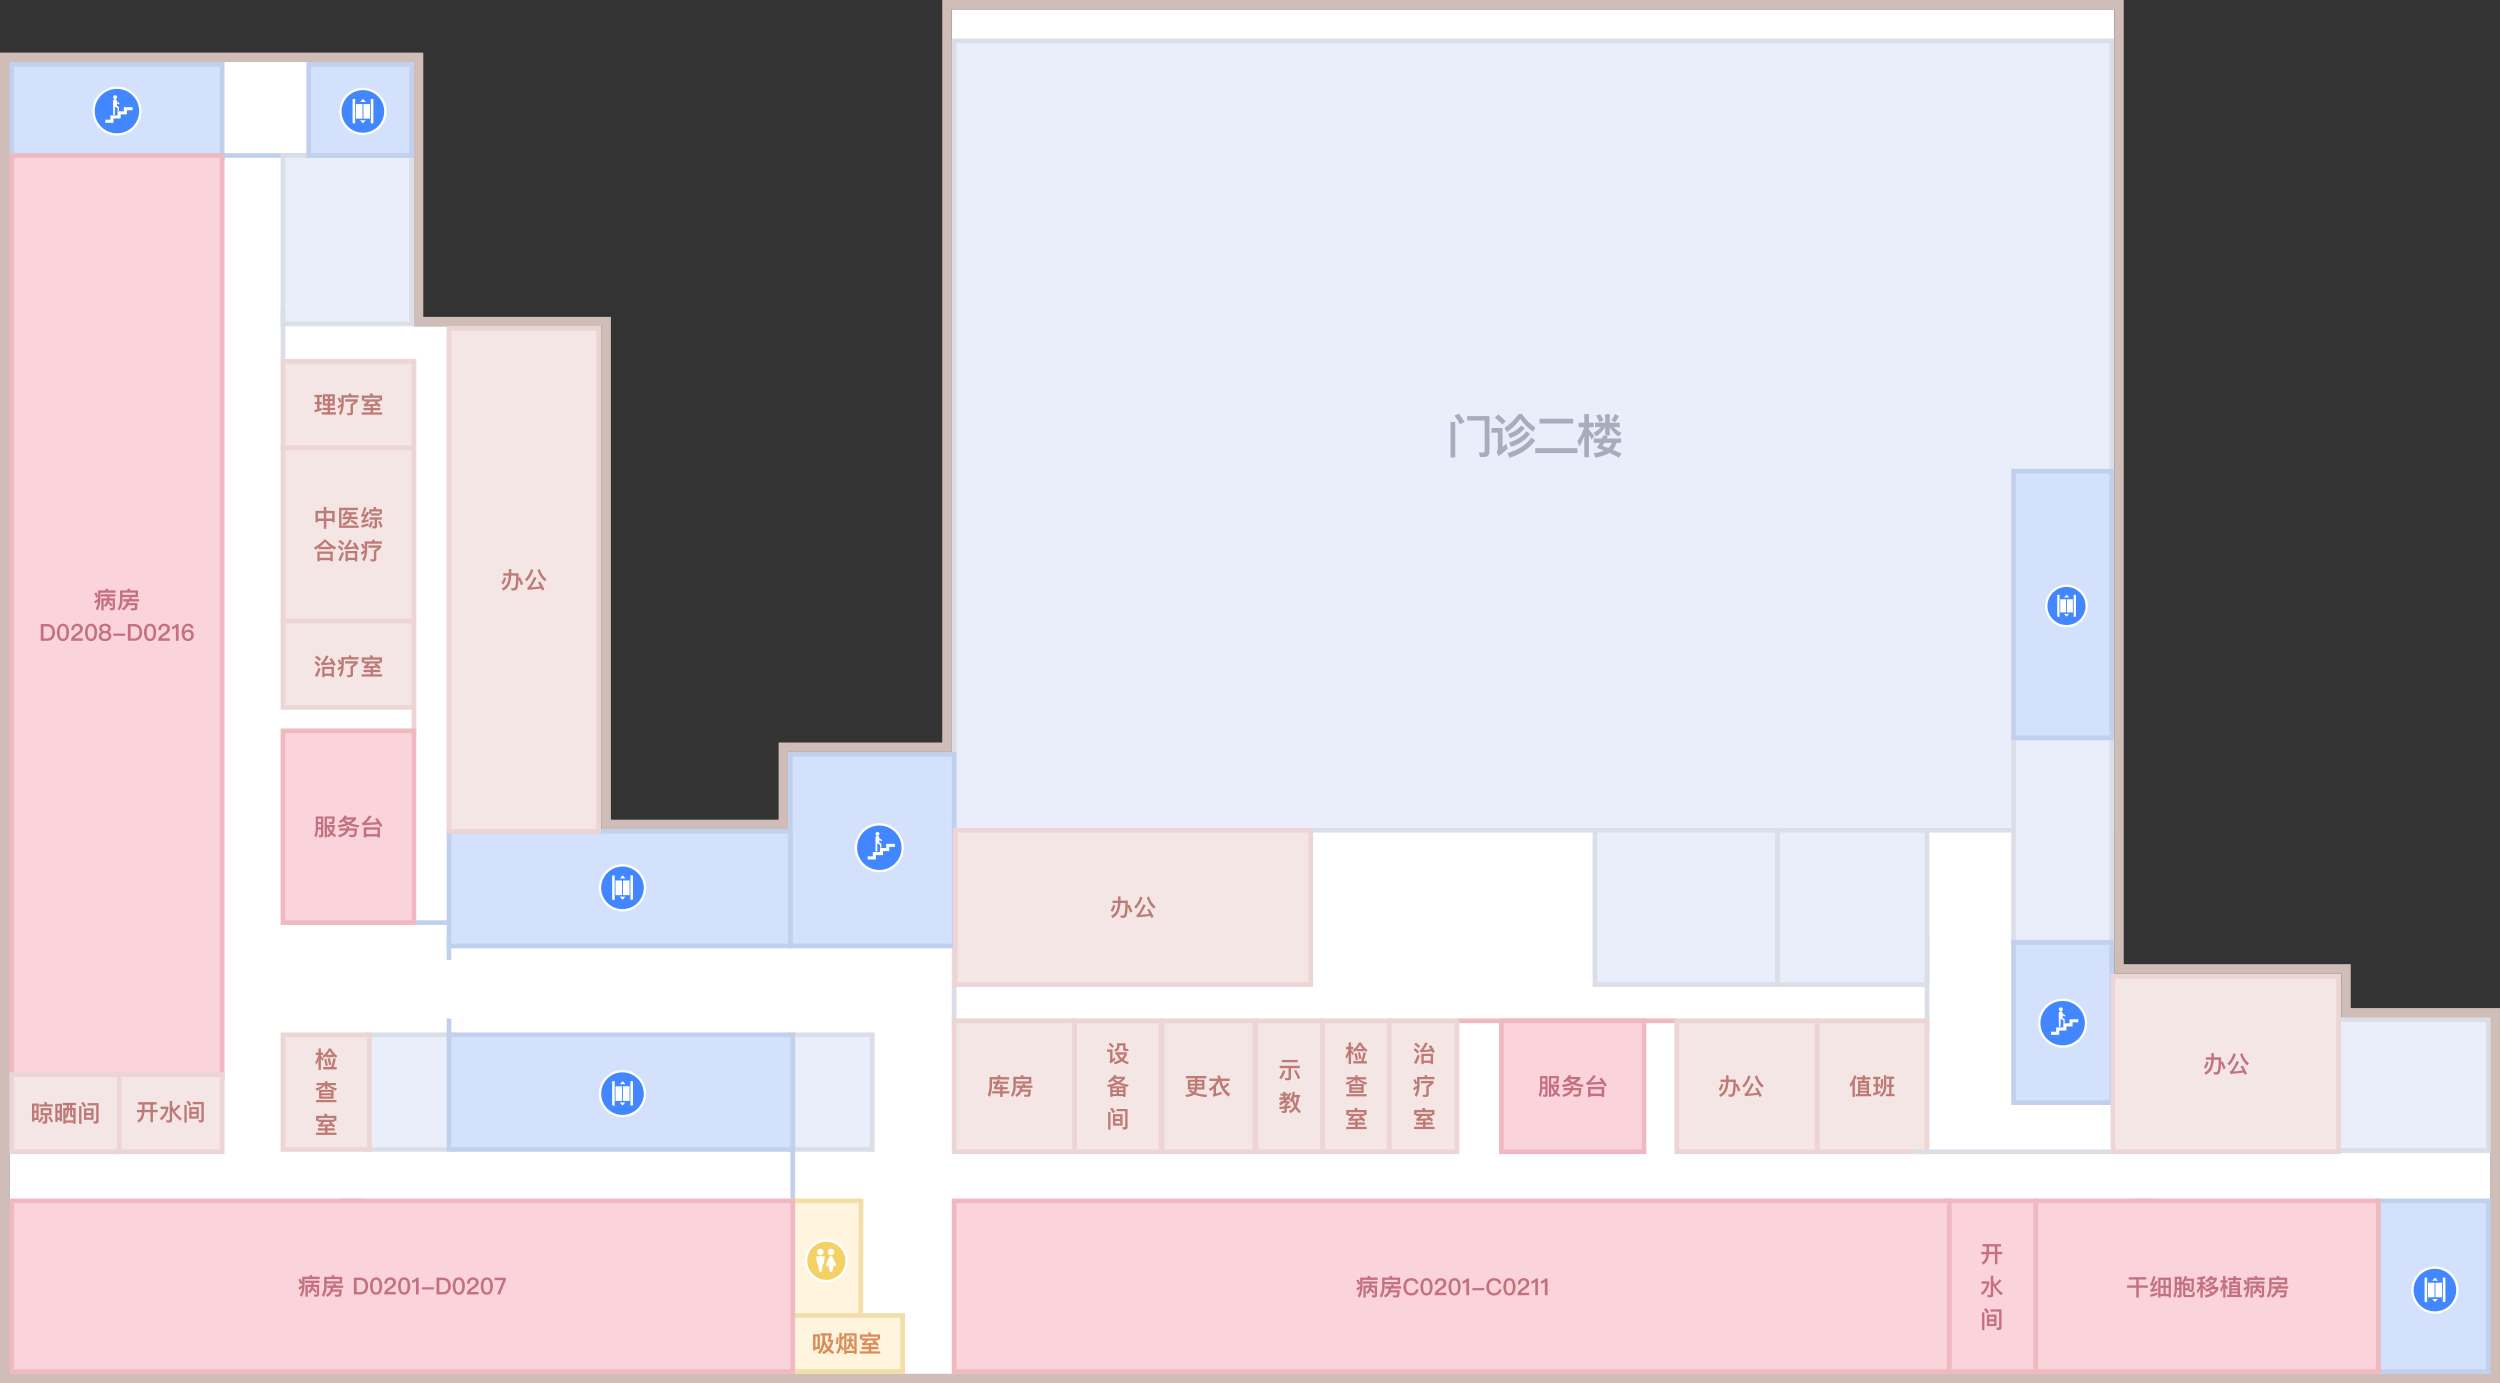<svg id="svg2" xmlns="http://www.w3.org/2000/svg" viewBox="0 0 2138.02 1183.01">
    <rect x="0" y="0" width="2138.02" height="1183.01" fill="#333333" stroke="none"/>
    <title>svg2.three</title>
    <g id="svg_f_2" data-name="svg f 2">
        <g id="Path-2">
            <polygon id="path-1"
                     points="8 1175.01 2130.02 1175.01 2130.02 870.13 2002.38 870.13 2002.38 832.57 1808.23 832.57 1808.23 8 813.81 8 813.81 643.03 673.88 643.03 673.88 709.01 514.45 709.01 514.45 278.97 354.03 278.97 354.03 53 8 53 8 1175.01"
                     fill="#fff"/>
            <path d="M368,240H528.45V670H679.88V604H819.81V-31H1822.23V793.57h194.15v37.56H2144V1144H14V14H368Z"
                  transform="translate(-10 35)" fill="none" stroke="#d1bdb8" stroke-width="8"/>
        </g>
        <g id="seat_f_2ksj2" data-name="seat f 2ksj2">
            <rect id="Rectangle-11" x="1629" y="1016" width="20" height="20" fill="#fff"/>
        </g>
        <g id="seat_f_2_d_ksj2" data-name="seat f 2 d ksj2">
            <polygon id="Rectangle-29-Copy-54" points="1666 1027 1741 1027 1741 1173 1666 1173 1666 1027" fill="#fbd3da"
                     stroke="#f0b9c2" stroke-width="4"/>
            <path id="开-水-间"
                  d="M1705.46,1029h15.84v2h-3.14v4.6h4.14v2h-4.14v8.58h-2.1v-8.58h-5.18a16.88,16.88,0,0,1-1.18,5,8.12,8.12,0,0,1-3.84,3.88l-1.14-1.78a7.22,7.22,0,0,0,3.26-3.52,16,16,0,0,0,.78-3.54h-4.32v-2h4.46c0-.12,0-.22,0-.34V1031h-3.46Zm5.58,2v4.26c0,.12,0,.22,0,.34h5V1031Zm-6.36,29.84h6.64v1.64a16.36,16.36,0,0,1-6,10.08l-1.32-1.72a14.32,14.32,0,0,0,5.26-8h-4.58ZM1720,1059l1.68,1.26a30.67,30.67,0,0,1-4.7,4.7,19.93,19.93,0,0,0,5.84,5.94l-1.3,1.92a25.56,25.56,0,0,1-6.9-8.42v7.8q0,2.22-2,2.22h-2.66l-.46-2c.84.08,1.64.14,2.4.14.42,0,.64-.3.64-.86V1056h2.12v4.16a23.66,23.66,0,0,0,1.4,3.22A27.5,27.5,0,0,0,1720,1059Zm-10.74,30.26h8.12v9.8h-8.12Zm6.18,8v-2.16h-4.22v2.16Zm-4.22-4h4.22v-2.16h-4.22Zm8.1,9.08h-1.6l-.56-2,1.74.06c.5,0,.76-.36.76-1.06v-12.64h-7.44v-1.92h9.48V1100A2.11,2.11,0,0,1,1719.28,1102.34Zm-14.26-15h2v15.2h-2Zm3.54-3.54a20.27,20.27,0,0,1,2.42,3.56l-1.88,1a21.37,21.37,0,0,0-2.44-3.68Z"
                  transform="translate(-10 35)" fill="#c3717f"/>
        </g>
        <g id="seat_f_2_d_mz3" data-name="seat f 2 d mz3">
            <polygon id="Rectangle-29-Copy-61" points="816 35 1806 35 1806 710 816 710 816 35" fill="#eaeefb"
                     stroke="#dbdee7" stroke-width="4"/>
            <path id="门诊二楼"
                  d="M1279,355.84h-3.2l-1.12-3.92,3.48.12c1,0,1.52-.72,1.52-2.12V324.64h-14.88V320.8h19v30.28C1283.75,354.24,1282.15,355.84,1279,355.84Zm-28.52-30h4.08v30.4h-4.08Zm7.08-7.08a40.53,40.53,0,0,1,4.84,7.12l-3.76,2a42.74,42.74,0,0,0-4.88-7.36Zm53.37,10,3.08,2.32c-2.88,4-7.08,6.8-12.64,8.56l-1.64-3.64C1304.68,334.52,1308.44,332.12,1310.92,328.76Zm4.52,5,3,2.36q-5.4,7.68-16.2,11l-1.72-3.76Q1310.46,340.4,1315.44,333.76Zm4.16,5.44,3.28,2.52c-5,6.84-12.24,11.76-21.92,14.8l-1.8-4Q1312.78,348.46,1319.6,339.2Zm-28.4-19.76a52.48,52.48,0,0,1,6.48,5.8l-2.88,2.92a37.63,37.63,0,0,0-6.52-5.88ZM1285.52,331H1295V347.4c1-.92,2.08-2,3.2-3.08l1.16,4.36a59,59,0,0,1-7.84,6.4l-1.6-3.76a3.15,3.15,0,0,0,1-2.36V335h-5.48ZM1308.64,319h3a39.64,39.64,0,0,0,11.52,11.56l-2,3.64a38.79,38.79,0,0,1-11-11,40.75,40.75,0,0,1-11.48,11.32l-2-3.68A42.82,42.82,0,0,0,1308.64,319Zm18,4.08h28.72v4.12h-28.72Zm-3.72,25.16H1359v4.2h-36.12Zm55.64-29a32.83,32.83,0,0,1,2.72,5.28l-3.48,1.56a35.78,35.78,0,0,0-2.84-5.68Zm8.16,11.12v7h-4v-7.08a24.18,24.18,0,0,1-7.76,8l-2.24-3.2a22.38,22.38,0,0,0,6.36-4.84h-5v-3.8h8.64V319.2h4v7.32h8.52v3.8h-5.16a21.14,21.14,0,0,0,6.68,4.92l-2.48,3.16A24,24,0,0,1,1386.72,330.4Zm4.36-11.24,3.36,1.64a27.24,27.24,0,0,1-3.2,5.44l-3.12-1.64A29.26,29.26,0,0,0,1391.08,319.16Zm-10.2,18.36,4.08.48-.84,2h12.24v3.72h-4a14,14,0,0,1-3,6c2.56,1,5,2.16,7.36,3.36l-2.28,3.32a81.31,81.31,0,0,0-8.12-4c-2.64,1.68-6.6,3-11.92,4l-1.56-3.64a39.9,39.9,0,0,0,8.92-2.36c-1.92-.8-4-1.6-6.16-2.4,1-1.48,1.8-2.92,2.52-4.28h-5.16V340h7C1380.24,339.16,1380.56,338.32,1380.88,337.52Zm7.56,6.24h-6.28c-.56.92-1.12,1.8-1.72,2.64q2.58.84,5,1.8A10.73,10.73,0,0,0,1388.44,343.76Zm-19.56-6.8V356h-4V337.76a50.44,50.44,0,0,1-4.08,9l-1.84-4.64a33.45,33.45,0,0,0,5.76-11.72h-4.68v-3.88h4.84v-7.4h4v7.4H1373v3.88h-4.12v2c1.52,1.64,3,3.44,4.6,5.36l-2.2,3.28C1370.36,339.44,1369.56,338.08,1368.88,337Z"
                  transform="translate(-10 35)" fill="#a8adbe"/>
        </g>
        <path id="Line-6" d="M1257,838h186.69" transform="translate(-10 35)" fill="none" stroke="#f0b9c2"
              stroke-linecap="square" stroke-width="4"/>
        <g id="seat_f_2zls2" data-name="seat f 2zls2">
            <rect id="Rectangle-11-2" data-name="Rectangle-11" x="1209" y="978" width="20" height="20" fill="#fff"/>
        </g>
        <g id="seat_f_2_d_zls2" data-name="seat f 2 d zls2">
            <rect id="Rectangle-29-Copy-67" x="1188" y="873" width="58" height="112" fill="#f3e6e5" stroke="#ecd5d4"
                  stroke-width="4"/>
            <path id="治-疗-室"
                  d="M1220.9,856.74a26.78,26.78,0,0,1,3.66,3l-1.52,1.52a21.66,21.66,0,0,0-3.62-3.12Zm-.62,4.7a22.49,22.49,0,0,1,3.42,3l-1.52,1.52a20.49,20.49,0,0,0-3.32-3.1Zm2.12,5.64,1.88.78a61.41,61.41,0,0,1-3,7.06l-2.06-.92A60.11,60.11,0,0,0,1222.4,867.08Zm13.16-.86v8.88h-2V874h-6v1.08h-2v-8.88Zm-8,5.84h6v-3.94h-6Zm6.18-13.26a53,53,0,0,1,3.4,5.74l-2,1c-.24-.52-.48-1-.72-1.48-2.9.38-6.12.66-9.68.86l-.36-1.88c1-.2,2.56-2.38,4.54-6.5l2.1.72a41.16,41.16,0,0,1-3.6,5.68c2.06-.14,4.08-.34,6.06-.62-.54-.92-1.08-1.8-1.62-2.6Zm-8.58,30.64h10.76v2a29.53,29.53,0,0,1-4.06,3.32v6.18a2,2,0,0,1-2.24,2.16h-2.5l-.5-1.84c.68,0,1.4.06,2.18.06a.89.89,0,0,0,1-1v-6.54a23.07,23.07,0,0,0,3.36-2.34h-8Zm-3.26,3.92c0-.22,0-.42,0-.6v-1l-1.52.68a26.21,26.21,0,0,0-1.68-3.86l1.7-.7a24.16,24.16,0,0,1,1.5,3.44V886h6.64a10.06,10.06,0,0,0-.54-1.24l2.14-.36c.16.48.3,1,.46,1.6h6.1v2H1224v4.76q-.12,6.39-2.56,10.24l-1.6-1.42a14.25,14.25,0,0,0,1.88-5.92,22.89,22.89,0,0,1-2.46,1.8l-.62-2A23.24,23.24,0,0,0,1221.86,893.36Zm-.66,25.16h-1.86v-4.28h7.5a12.91,12.91,0,0,0-.9-1.46l2.36-.4c.28.56.56,1.18.82,1.86h7.54v4.28h-1.86v.92H1232a29.35,29.35,0,0,1,3.58,3.36l-1.54,1.56a14.64,14.64,0,0,0-1.16-1.44c-1.24.1-2.5.2-3.78.28v1.68h6.14v1.94h-6.14v1.84h7.7v1.94h-17.52v-1.94h7.7v-1.84h-6.1v-1.94h6.1v-1.54c-1.76.1-3.56.2-5.4.28l-.48-1.8a2,2,0,0,0,.44-.18,8.79,8.79,0,0,0,2.44-2.2h-2.74Zm5.14.92a19,19,0,0,1-1.92,2.32c2.3-.1,4.6-.24,6.88-.42l-1.2-1.08.84-.82Zm8.2-1.88V916.2h-13.08v1.36Z"
                  transform="translate(-10 35)" fill="#be7a75"/>
        </g>
        <path id="Line-4" d="M826,765v81.3" transform="translate(-10 35)" fill="none" stroke="#dbdee7"
              stroke-linecap="square" stroke-width="4"/>
        <path id="Line-4-2" data-name="Line-4" d="M1658,765v81.3" transform="translate(-10 35)" fill="none"
              stroke="#dbdee7" stroke-linecap="square" stroke-width="4"/>
        <polygon id="Rectangle-8-Copy-56" points="314 885 388 885 388 983 314 983 314 885" fill="#eaeefb"
                 stroke="#dbdee7" stroke-width="4"/>
        <path id="Line-3" d="M191,98h92" transform="translate(-10 35)" fill="none" stroke="#c0d0ed"
              stroke-linecap="square" stroke-width="4"/>
        <path id="Line-2" d="M365,754h36" transform="translate(-10 35)" fill="none" stroke="#c0d0ed"
              stroke-linecap="square" stroke-width="4"/>
        <path id="Line-2-Copy-2" d="M394,838v15" transform="translate(-10 35)" fill="none" stroke="#c0d0ed"
              stroke-linecap="square" stroke-width="4"/>
        <path id="Line-2-Copy-3" d="M394,769v15" transform="translate(-10 35)" fill="none" stroke="#c0d0ed"
              stroke-linecap="square" stroke-width="4"/>
        <polygon id="Rectangle-29-Copy-42" points="242 133 352 133 352 277 242 277 242 133" fill="#eaeefb"
                 stroke="#dbdee7" stroke-width="4"/>
        <polygon id="Rectangle-29-Copy-76" points="676 885 746 885 746 983 676 983 676 885" fill="#eaeefb"
                 stroke="#dbdee7" stroke-width="4"/>
        <g id="seat_f_2sbj" data-name="seat f 2sbj">
            <rect id="Rectangle-11-3" data-name="Rectangle-11" x="946" y="973" width="20" height="20" fill="#fff"/>
        </g>
        <g id="seat_f_2_d_sbj" data-name="seat f 2 d sbj">
            <polygon id="Rectangle-29-Copy-77" points="918 873 993 873 993 985 918 985 918 873" fill="#f3e6e5"
                     stroke="#ecd5d4" stroke-width="4"/>
            <path id="设-备-间"
                  d="M959.44,856.84a23.56,23.56,0,0,1,3.24,2.88l-1.42,1.44a20.21,20.21,0,0,0-3.24-3Zm-2.66,5.68h4.62v8.3c.58-.52,1.2-1.08,1.86-1.7l.58,2.2a32.49,32.49,0,0,1-4.2,3.22l-.8-1.88a1.45,1.45,0,0,0,.52-1.12v-7h-2.58Zm7.16,2.4h9.76v1.9a11,11,0,0,1-2.76,4.48,21.17,21.17,0,0,0,4.52,2.12l-1.12,1.8a22.71,22.71,0,0,1-4.94-2.66,19.06,19.06,0,0,1-5.74,2.64l-1.16-1.76a20.16,20.16,0,0,0,5.24-2.28,10.25,10.25,0,0,1-2.66-4.24h-1.14Zm3.1,2a7.92,7.92,0,0,0,2.2,3.1,10,10,0,0,0,2.36-3.1Zm-1.74-9.74h7.2v4.14c0,.44.24.68.74.68H975v1.9h-2.28c-1.5,0-2.24-.7-2.24-2.1v-2.66h-3.08v.54a5.28,5.28,0,0,1-3.2,4.82l-1.4-1.6c1.68-.7,2.54-1.7,2.54-3Zm6.8,36.88a26.24,26.24,0,0,1-6-2,29.38,29.38,0,0,1-5.66,2Zm-4-3.14a31.91,31.91,0,0,0,7.16,1.7l-.9,1.84-1.76-.3v8.92h-2v-.7h-9.16v.7h-2v-8.8l-1.78.34-.9-1.84a29.68,29.68,0,0,0,7.32-1.84,15.16,15.16,0,0,1-2.54-2,19.68,19.68,0,0,1-2.6,2l-1.34-1.62a17,17,0,0,0,5.38-4.94l2.06.46-.68,1h7.74v1.58A17.67,17.67,0,0,1,968.08,890.92Zm-5.28-3.2a14,14,0,0,0,3.26,2.3,17.83,17.83,0,0,0,3.4-2.4H962.9Zm-1.36,12.9H965V899h-3.58Zm5.54,0h3.62V899H967Zm-5.54-3.26H965v-1.58h-3.58Zm5.54-1.58v1.58h3.62v-1.58Zm-5.12,22.06H970v9.8h-8.12Zm6.18,8v-2.16h-4.22v2.16Zm-4.22-4H968v-2.16h-4.22Zm8.1,9.08h-1.6l-.56-2,1.74.06c.5,0,.76-.36.76-1.06V915.32h-7.44V913.4h9.48v15.14A2.11,2.11,0,0,1,971.92,930.92Zm-14.26-15h2v15.2h-2Zm3.54-3.54a20.27,20.27,0,0,1,2.42,3.56l-1.88,1a21.37,21.37,0,0,0-2.44-3.68Z"
                  transform="translate(-10 35)" fill="#be7a75"/>
        </g>
        <g id="seat_f_2zbs" data-name="seat f 2zbs">
            <rect id="Rectangle-11-4" data-name="Rectangle-11" x="1589" y="975" width="20" height="20" fill="#fff"/>
        </g>
        <g id="seat_f_2_d_zbs" data-name="seat f 2 d zbs">
            <rect id="Rectangle-29-Copy-69" x="1554" y="873" width="94" height="112" fill="#f3e6e5" stroke="#ecd5d4"
                  stroke-width="4"/>
            <path id="值班"
                  d="M1603,884.46l2.08.28-.12,1.52h4.68v1.88h-4.9l-.18,1.2h3.86v11.3h1.8v1.92H1597v-1.92h2v-11.3h3.56l.18-1.2h-4.84v-1.88h5C1602.9,885.64,1603,885,1603,884.46Zm-2.1,16.18h5.54v-1.16h-5.54Zm0-2.8h5.54v-1.12h-5.54Zm0-2.76h5.54V894h-5.54Zm0-2.76h5.54v-1.1h-5.54Zm-6.64.08c-.56.76-1.14,1.52-1.78,2.24l-.68-2.24a22.09,22.09,0,0,0,4-7.92l1.88.88a26.52,26.52,0,0,1-1.38,3.58v14.18h-2Zm17.76-6.52h6v1.94h-1.9v4.44h1.62v1.92h-1.62v4.46q1.08-.45,2.16-1v2.08a43.16,43.16,0,0,1-6.06,2.18l-.52-2a24.37,24.37,0,0,0,2.38-.6v-5.16h-1.9v-1.92h1.9v-4.44H1612Zm6.56,2.08h1.88v1.94c0,3-.44,5.12-1.28,6.52l-1.46-1.3a12.26,12.26,0,0,0,.86-5.22Zm2.64-3.4h2v9q-.09,6.48-4.24,9.48l-1.58-1.38c2.48-1.68,3.76-4.38,3.8-8.1Zm2.36,1.16h6.34v1.92h-2.3v5h2v1.92h-2v6h2.6v1.94h-7.32v-1.94h2.7v-6h-1.8V892.6h1.8v-5h-2Z"
                  transform="translate(-10 35)" fill="#be7a75"/>
        </g>
        <rect id="Rectangle-29-Copy-55" x="2034" y="1027" width="94" height="146" fill="#d4e1fc" stroke="#c0d0ed"
              stroke-width="4"/>
        <rect id="Rectangle-29-Copy-34" x="676" y="645" width="140" height="164" fill="#d4e1fc" stroke="#c0d0ed"
              stroke-width="4"/>
        <polygon id="Rectangle-29-Copy-35" points="384 711 676 711 676 809 384 809 384 711" fill="#d4e1fc"
                 stroke="#c0d0ed" stroke-width="4"/>
        <rect id="Rectangle-29-Copy-38" x="10" y="55" width="180" height="80" fill="#d4e1fc" stroke="#c0d0ed"
              stroke-width="4"/>
        <rect id="Rectangle-29-Copy-39" x="264" y="55" width="88" height="78" fill="#d4e1fc" stroke="#c0d0ed"
              stroke-width="4"/>
        <rect id="Rectangle-29-Copy-36" x="384" y="885" width="294" height="98" fill="#d4e1fc" stroke="#c0d0ed"
              stroke-width="4"/>
        <polygon id="Rectangle-5-Copy-215" points="1722 631 1806 631 1806 806 1722 806 1722 631" fill="#eaeefb"
                 stroke="#dbdee7" stroke-width="4"/>
        <polygon id="Rectangle-5-Copy-212" points="1722 403 1806 403 1806 631 1722 631 1722 403" fill="#d4e1fc"
                 stroke="#c0d0ed" stroke-width="4"/>
        <polygon id="Rectangle-5-Copy-214" points="1722 806 1806 806 1806 943 1722 943 1722 806" fill="#d4e1fc"
                 stroke="#c0d0ed" stroke-width="4"/>
        <g id="f2person">
            <path id="Oval-Copy" d="M1777.32,500.53A17.28,17.28,0,1,0,1760,483.25,17.28,17.28,0,0,0,1777.32,500.53Z"
                  transform="translate(-10 35)" fill="#4287ff" stroke="#fff" stroke-width="2"/>
            <path id="Combined-Shape"
                  d="M1770.16,492.52a.8.8,0,0,1-.8-.8V474.46a.79.79,0,0,1,.8-.8h1.16v18.86Zm13.27,0V473.66h1.16a.8.8,0,0,1,.8.8v17.26a.8.8,0,0,1-.8.8Zm-11.47-15h5v11.26h-5Zm5.76,0h5v11.26h-5Zm-.28-3.91,2.16,2.3h-4.32Zm-.1,18.72-2.16-2.31h4.32Z"
                  transform="translate(-10 35)" fill="#fff"/>
        </g>
        <polygon id="Rectangle-29-Copy-54-2" data-name="Rectangle-29-Copy-54"
                 points="1998 872 2128 872 2128 984 1998 984 1998 872" fill="#eaeefb" stroke="#dbdee7"
                 stroke-width="4"/>
        <path id="Line" d="M252,231v42" transform="translate(-10 35)" fill="none" stroke="#dbdee7"
              stroke-linecap="square" stroke-width="4"/>
        <path id="Line-Copy" d="M364,571v21" transform="translate(-10 35)" fill="none" stroke="#ecd5d4"
              stroke-linecap="square" stroke-width="4"/>
        <path id="Line-5" d="M688,945v48.15" transform="translate(-10 35)" fill="none" stroke="#c0d0ed"
              stroke-linecap="square" stroke-width="4"/>
        <g id="seat_f_2wsj1" data-name="seat f 2wsj1">
            <rect id="Rectangle-11-5" data-name="Rectangle-11" x="708" y="1030" width="20" height="20" fill="#d8d8d8"/>
        </g>
        <g id="seat_f_2_d_wsj1" data-name="seat f 2 d wsj1">
            <polygon id="Rectangle-8-Copy-14" points="676 1158.23 736 1158.23 736.4 1027 676.4 1027 676 1158.23"
                     fill="#fff5df" stroke="#f4dea7" stroke-width="4"/>
            <g id="_6549" data-name="6549">
                <path id="Oval-Copy-2" data-name="Oval-Copy"
                      d="M716.69,1060.53a17.28,17.28,0,1,0-17.28-17.28A17.28,17.28,0,0,0,716.69,1060.53Z"
                      transform="translate(-10 35)" fill="#f5d163" stroke="#fff" stroke-width="2"/>
                <path id="Combined-Shape-2" data-name="Combined-Shape"
                      d="M708.79,1035.77a2.78,2.78,0,1,1,2.77,2.77A2.77,2.77,0,0,1,708.79,1035.77Zm9.11,0a2.78,2.78,0,1,1,2.77,2.77A2.77,2.77,0,0,1,717.9,1035.77Zm-3.59,3.57a.88.88,0,0,1,.91,1l-.73,5a.82.82,0,0,1-.27.55l-.46.45a.78.78,0,0,0-.27.55l-.82,5.28a.9.9,0,0,1-.92.82h-.27a1,1,0,0,1-.91-.82l-.82-5.28a.8.8,0,0,0-.28-.55l-.45-.45a.79.79,0,0,1-.28-.55l-.73-5a.89.89,0,0,1,.91-1Zm10.86,7.47a.49.49,0,0,1-.37.72h-1.18a.93.93,0,0,0-1,.73l-.73,3.92a1.1,1.1,0,0,1-1,.73h-.27a.92.92,0,0,1-1-.73l-.73-3.92a1.11,1.11,0,0,0-1-.73h-1.19c-.45,0-.73-.36-.55-.72l3.29-6.93a1,1,0,0,1,.91-.54H721a1,1,0,0,1,.91.54Z"
                      transform="translate(-10 35)" fill="#fff"/>
            </g>
        </g>
        <g id="seat_f_2xys" data-name="seat f 2xys">
            <rect id="Rectangle-11-6" data-name="Rectangle-11" x="774" y="1149" width="20" height="20" fill="#fff"/>
        </g>
        <g id="seat_f_2_d_xys" data-name="seat f 2 d xys">
            <rect id="Rectangle-8-Copy-17" x="678" y="1125" width="94" height="48" fill="#fff5df" stroke="#f4dea7"
                  stroke-width="4"/>
            <path id="吸烟室"
                  d="M711.18,1106.12v12.68h-3.74V1120h-2.08v-13.92Zm-3.74,10.72h1.72v-8.76h-1.72Zm5.94-9.64h-1.66v-2h9.54v1.36c-.32,1.6-.66,3-1,4.2h2.3v1.16a15.4,15.4,0,0,1-2.62,6.7,18.09,18.09,0,0,0,3.48,2.64l-1.36,1.8a18.31,18.31,0,0,1-3.5-2.82,14.32,14.32,0,0,1-4.32,2.88l-1.18-1.9a15.4,15.4,0,0,0,4.06-2.68,17.83,17.83,0,0,1-2.16-3.86,16,16,0,0,1-3.8,8.34l-1.64-1.44c2.52-2.64,3.82-6.9,3.86-12.74Zm5.1,9.74a12.43,12.43,0,0,0,2-4.4h-2.74c.38-1.24.8-3,1.28-5.34h-3.54v1.6c0,.5,0,1,0,1.46A15.6,15.6,0,0,0,718.48,1116.94Zm6.9-8.28,1.78.14a35.75,35.75,0,0,1-.64,5.82l-1.74-.46A30.27,30.27,0,0,0,725.38,1108.66Zm5.72-1.3.84,1.06v-3.2H742.6V1123h-2v-.92h-6.68v.94h-1.94v-13.94a17.11,17.11,0,0,1-2.22,2.32v.82c0,1.2-.08,2.34-.2,3.38.74.92,1.5,1.92,2.26,3l-1.18,1.74c-.56-1.1-1.06-2-1.46-2.64a12,12,0,0,1-2.48,5.2l-1.58-1.38q2.61-2.91,2.66-9.32v-7.44h2v4.34A18,18,0,0,0,731.1,1107.36Zm2.78,12.84h6.68v-2l-1.34.92a40,40,0,0,0-1.86-3.7,10.06,10.06,0,0,1-2.14,4l-1.34-1.16Zm0-2.08a10.7,10.7,0,0,0,2.32-5.88h-1.82v-1.88h2c0-.3,0-.58,0-.84v-1.72h1.76v1.72c0,.28,0,.56,0,.84H740v1.88H738c0,.26-.06.5-.08.74a52.63,52.63,0,0,1,2.68,4.66v-10.5h-6.68Zm13.32-7.6h-1.86v-4.28h7.5a12.91,12.91,0,0,0-.9-1.46l2.36-.4c.28.56.56,1.18.82,1.86h7.54v4.28H760.8v.92H758a29.35,29.35,0,0,1,3.58,3.36l-1.54,1.56a14.64,14.64,0,0,0-1.16-1.44c-1.24.1-2.5.2-3.78.28v1.68h6.14v1.94h-6.14v1.84h7.7v1.94H745.24v-1.94h7.7v-1.84h-6.1v-1.94h6.1v-1.54c-1.76.1-3.56.2-5.4.28l-.48-1.8a2,2,0,0,0,.44-.18,8.79,8.79,0,0,0,2.44-2.2H747.2Zm5.14.92a19,19,0,0,1-1.92,2.32c2.3-.1,4.6-.24,6.88-.42l-1.2-1.08.84-.82Zm8.2-1.88v-1.36H747.46v1.36Z"
                  transform="translate(-10 35)" fill="#da8c5b"/>
        </g>
        <g id="seat_f_2jianchashi1" data-name="seat f 2jianchashi1">
            <rect id="Rectangle-11-7" data-name="Rectangle-11" x="264" y="876" width="20" height="20" fill="#fff"/>
        </g>
        <g id="seat_f_2_d_jianchashi1" data-name="seat f 2 d jianchashi1">
            <rect id="Rectangle-5-Copy-14" x="242" y="885" width="74" height="98" fill="#f3e6e5" stroke="#ecd5d4"
                  stroke-width="4"/>
            <path id="检-查-室"
                  d="M280.12,865.26h2.26v-3.68h2.06v3.68h1.82v2h-1.82V868c.8.8,1.58,1.66,2.36,2.6l-1.18,1.78c-.44-.84-.84-1.58-1.18-2.18V880h-2.06v-8.52a26.24,26.24,0,0,1-1.86,4.16l-.9-2.32a17.84,17.84,0,0,0,2.7-6h-2.2ZM289,868a15.85,15.85,0,0,1-2,1.7L285.86,868a16.1,16.1,0,0,0,5.28-6.36h1.92a15.26,15.26,0,0,0,5.4,6.36l-1.16,1.76a15.42,15.42,0,0,1-2-1.66v1H289Zm5.36-.88a14.39,14.39,0,0,1-2.3-3.48,19.71,19.71,0,0,1-2.26,3.48Zm-8.08,10.38h6.84A51.09,51.09,0,0,0,295.1,870l2,.5a53.13,53.13,0,0,1-1.86,7.08H298v2H286.32Zm2.72-7a50.49,50.49,0,0,1,1.36,5.82l-1.82.48c-.36-2-.82-3.88-1.34-5.7Zm3-.72c.48,1.64.92,3.5,1.32,5.6l-1.9.5a55.49,55.49,0,0,0-1.2-5.5ZM282.86,897h12.36v7.66H282.86Zm10.32,5.82V901.7H284.9v1.08Zm-8.28-2.84h8.28V898.8H284.9Zm-4.16-8.78H288v-1.62h2v1.62h7.28v1.92h-5.46a17.43,17.43,0,0,0,6.34,2.7l-.9,1.88q-5-1.71-7.26-4.44v3.16h-2v-3.16a17.51,17.51,0,0,1-7.14,4.44l-1.14-1.84a20.21,20.21,0,0,0,6.5-2.74h-5.5Zm-.4,14.5h17.34v1.9H280.34Zm1.86,17.86h-1.86v-4.28h7.5a12.91,12.91,0,0,0-.9-1.46l2.36-.4c.28.56.56,1.18.82,1.86h7.54v4.28H295.8v.92H293a29.35,29.35,0,0,1,3.58,3.36L295,929.36a14.64,14.64,0,0,0-1.16-1.44c-1.24.1-2.5.2-3.78.28v1.68h6.14v1.94h-6.14v1.84h7.7v1.94H280.24v-1.94h7.7v-1.84h-6.1v-1.94h6.1v-1.54c-1.76.1-3.56.2-5.4.28l-.48-1.8a2,2,0,0,0,.44-.18,8.79,8.79,0,0,0,2.44-2.2H282.2Zm5.14.92a19,19,0,0,1-1.92,2.32c2.3-.1,4.6-.24,6.88-.42l-1.2-1.08.84-.82Zm8.2-1.88V921.2H282.46v1.36Z"
                  transform="translate(-10 35)" fill="#be7a75"/>
        </g>
        <g id="seat_f_2fuwutai1" data-name="seat f 2fuwutai1">
            <rect id="Rectangle-11-8" data-name="Rectangle-11" x="235" y="705" width="20" height="20" fill="#fff"/>
        </g>
        <g id="seat_f_2_d_fuwutai1" data-name="seat f 2 d fuwutai1">
            <rect id="Rectangle-29-Copy-48" x="242" y="625" width="112" height="164" fill="#fbd3da" stroke="#f0b9c2"
                  stroke-width="4"/>
            <path id="服务台"
                  d="M281.92,669.78v2.76h2.62v-2.76Zm2.62-1.86v-2.8h-2.62v2.8Zm-2.66,6.5a18.79,18.79,0,0,1-1.46,6.72l-1.58-1.44a15.83,15.83,0,0,0,1.22-6.54v-9.92h6.38V678.9c0,1.4-.64,2.12-1.92,2.12h-1.6l-.5-1.82c.54,0,1,.08,1.52.08s.6-.36.6-1.06v-3.8Zm7.74-2v6.92a10.18,10.18,0,0,0,2.48-2,12.68,12.68,0,0,1-2.32-4.92Zm0,7.08v1.58h-2V663.24h8.56a24.29,24.29,0,0,1-.38,5.3c-.24.84-1,1.28-2.3,1.28h-1.68L291.3,668l1.3,0a4.3,4.3,0,0,0,.9-.08.77.77,0,0,0,.46-.5,11.67,11.67,0,0,0,.22-2.36h-4.56v5.48h6.74v1.74a14.74,14.74,0,0,1-1.72,4.9,14.86,14.86,0,0,0,2.72,2l-1,1.78a16,16,0,0,1-2.88-2.18,10.6,10.6,0,0,1-2.84,2.2Zm1.94-7.08a10.45,10.45,0,0,0,1.7,3.28,13,13,0,0,0,1.26-3.28Zm13-10,2.12.32c-.2.46-.4.9-.62,1.3h8.5v1.68a16.7,16.7,0,0,1-4.22,3.48,28.32,28.32,0,0,0,7,1.5l-.94,1.94a26.91,26.91,0,0,1-8.36-2.26,32.27,32.27,0,0,1-8.3,2.32l-1-2a33.05,33.05,0,0,0,7-1.58,22.5,22.5,0,0,1-2.46-1.74A21.52,21.52,0,0,1,301.1,669l-1.26-1.66A10.28,10.28,0,0,0,304.52,662.48Zm3.46,5.78a18.06,18.06,0,0,0,3.44-2.2h-6.76l0,0A18.49,18.49,0,0,0,308,668.26Zm-1.52,3.32h2.06a14.74,14.74,0,0,1-.14,1.94h6.84c0,3.56-.34,5.68-.9,6.38a3.57,3.57,0,0,1-2.94,1.06c-.7,0-1.54,0-2.54-.12l-.52-1.88c1.06.06,1.92.1,2.6.12.94,0,1.52-.22,1.76-.6a7.41,7.41,0,0,0,.46-3.08H307.9a7,7,0,0,1-.6,1.3c-1,1.78-3.3,3.26-7,4.46l-1.38-1.7c3.24-.94,5.36-2.08,6.34-3.42.14-.22.26-.44.38-.64h-5.48v-1.88h6.12A12,12,0,0,0,306.46,671.58Zm28.44,1v8.58h-2.12v-.76h-9.56v.76H321.1v-8.58Zm-11.68,5.82h9.56v-3.82h-9.56Zm-3.38-7.6-.38-2c1.4-.22,3.48-2.32,6.2-6.3l2.16.76a37.48,37.48,0,0,1-4.76,5.48q4.86-.24,9.48-.66c-.6-.88-1.22-1.72-1.84-2.5l1.9-.9a58.17,58.17,0,0,1,4.54,6.62l-2,1c-.44-.82-.9-1.6-1.36-2.36Q327.5,670.49,319.84,670.76Z"
                  transform="translate(-10 35)" fill="#c3717f"/>
        </g>
        <g id="seat_f_2fuwutai2" data-name="seat f 2fuwutai2">
            <rect id="Rectangle-11-9" data-name="Rectangle-11" x="1329" y="978" width="20" height="20" fill="#fff"/>
        </g>
        <g id="seat_f_2_d_fuwutai2" data-name="seat f 2 d fuwutai2">
            <rect id="Rectangle-29-Copy-68" x="1284" y="873" width="122" height="112" fill="#fbd3da" stroke="#f0b9c2"
                  stroke-width="4"/>
            <path id="服务台-2" data-name="服务台"
                  d="M1328.92,891.78v2.76h2.62v-2.76Zm2.62-1.86v-2.8h-2.62v2.8Zm-2.66,6.5a18.79,18.79,0,0,1-1.46,6.72l-1.58-1.44a15.83,15.83,0,0,0,1.22-6.54v-9.92h6.38V900.9c0,1.4-.64,2.12-1.92,2.12h-1.6l-.5-1.82c.54,0,1,.08,1.52.08s.6-.36.6-1.06v-3.8Zm7.74-2v6.92a10.18,10.18,0,0,0,2.48-2,12.68,12.68,0,0,1-2.32-4.92Zm0,7.08v1.58h-2V885.24h8.56a24.29,24.29,0,0,1-.38,5.3c-.24.84-1,1.28-2.3,1.28h-1.68l-.56-1.78,1.3,0a4.3,4.3,0,0,0,.9-.08.77.77,0,0,0,.46-.5,11.67,11.67,0,0,0,.22-2.36h-4.56v5.48h6.74v1.74a14.74,14.74,0,0,1-1.72,4.9,14.86,14.86,0,0,0,2.72,2l-1,1.78a16,16,0,0,1-2.88-2.18,10.6,10.6,0,0,1-2.84,2.2Zm1.94-7.08a10.45,10.45,0,0,0,1.7,3.28,13,13,0,0,0,1.26-3.28Zm13-10,2.12.32c-.2.46-.4.9-.62,1.3h8.5v1.68a16.7,16.7,0,0,1-4.22,3.48,28.32,28.32,0,0,0,7,1.5l-.94,1.94a26.91,26.91,0,0,1-8.36-2.26,32.27,32.27,0,0,1-8.3,2.32l-1-2a33.05,33.05,0,0,0,7-1.58,22.5,22.5,0,0,1-2.46-1.74,21.52,21.52,0,0,1-2.14,1.52l-1.26-1.66A10.28,10.28,0,0,0,1351.52,884.48Zm3.46,5.78a18.06,18.06,0,0,0,3.44-2.2h-6.76l0,0A18.49,18.49,0,0,0,1355,890.26Zm-1.52,3.32h2.06a14.74,14.74,0,0,1-.14,1.94h6.84c0,3.56-.34,5.68-.9,6.38a3.57,3.57,0,0,1-2.94,1.06c-.7,0-1.54,0-2.54-.12l-.52-1.88c1.06.06,1.92.1,2.6.12.94,0,1.52-.22,1.76-.6a7.41,7.41,0,0,0,.46-3.08h-5.24a7,7,0,0,1-.6,1.3c-1,1.78-3.3,3.26-7,4.46l-1.38-1.7c3.24-.94,5.36-2.08,6.34-3.42.14-.22.26-.44.38-.64h-5.48v-1.88h6.12A12,12,0,0,0,1353.46,893.58Zm28.44,1v8.58h-2.12v-.76h-9.56v.76h-2.12v-8.58Zm-11.68,5.82h9.56v-3.82h-9.56Zm-3.38-7.6-.38-2c1.4-.22,3.48-2.32,6.2-6.3l2.16.76a37.48,37.48,0,0,1-4.76,5.48q4.86-.24,9.48-.66c-.6-.88-1.22-1.72-1.84-2.5l1.9-.9a58.17,58.17,0,0,1,4.54,6.62l-2,1c-.44-.82-.9-1.6-1.36-2.36Q1374.5,892.49,1366.84,892.76Z"
                  transform="translate(-10 35)" fill="#c3717f"/>
        </g>
        <g id="seat_f_2_d_bg1" data-name="seat f 2 d bg1">
            <rect id="Rectangle-29-Copy-41" x="384" y="281" width="128" height="430" fill="#f3e6e5" stroke="#ecd5d4"
                  stroke-width="4"/>
            <path id="办公"
                  d="M441,458.72l1.84.74a14.89,14.89,0,0,1-2.54,5.48l-1.56-1.38A11.71,11.71,0,0,0,441,458.72Zm4.16-7.1h2.12v3.64h6.28c0,1.44-.08,2.78-.12,4l1.36-.66q1.35,2.7,2.64,5.94l-1.92.94a55.13,55.13,0,0,0-2.12-5.12c-.08,1.36-.14,2.56-.22,3.6a13,13,0,0,1-1,4.62,2.53,2.53,0,0,1-2.22,1.36h-2.4l-.56-2c.68,0,1.32.08,1.92.08q1.44,0,1.92-2a57.89,57.89,0,0,0,.6-8.74h-4.22a22.36,22.36,0,0,1-1.7,7.82,10.94,10.94,0,0,1-5.16,5l-1.14-1.84a10.06,10.06,0,0,0,4.64-4.68,21.3,21.3,0,0,0,1.24-6.32h-4.68v-2h4.76Zm19,.12,1.94.8a23.43,23.43,0,0,1-5.56,9.56l-1.66-1.44A20.08,20.08,0,0,0,464.08,451.74Zm7.8,10.6a42.5,42.5,0,0,1,3.64,6.88l-2,.88q-.39-1-.78-1.86c-3.44.52-7.3.9-11.56,1.18l-.36-2q2-.45,5.92-9.06l2.06.72a56.08,56.08,0,0,1-4.8,8.26c2.68-.18,5.32-.46,7.88-.86A36.81,36.81,0,0,0,470,463Zm-.34-10.76a17.94,17.94,0,0,0,5.7,8.82l-1.5,1.74a19.43,19.43,0,0,1-6-9.56Z"
                  transform="translate(-10 35)" fill="#be7a75"/>
        </g>
        <g id="seat_f_2D0208-D0216" data-name="seat f 2D0208-D0216">
            <rect id="Rectangle-11-10" data-name="Rectangle-11" x="180" y="558" width="20" height="20" fill="#fff"/>
        </g>
        <g id="seat_f_2_d_D0208-D0216" data-name="seat f 2 d D0208-D0216">
            <rect id="Rectangle-29-Copy-75" x="10" y="133" width="180" height="788" fill="#fbd3da" stroke="#f0b9c2"
                  stroke-width="4"/>
            <path id="病房-D0208-D0216"
                  d="M102.62,480.92a8.3,8.3,0,0,1-2.54,3.14l-1.24-1.5a6.93,6.93,0,0,0,2.44-3.64l.08-.34H98.64V487h-2V476.7h5c0-.5.08-1,.1-1.54H96.3v-1.92h12.36v1.92h-5c0,.54,0,1.06-.08,1.54h4.7v7.88c0,1.54-.68,2.32-2,2.32h-2l-.52-1.94,1.9.1c.46,0,.7-.32.7-.92v-5.56h-3c0,.24-.1.46-.14.68a18.44,18.44,0,0,1,2.92,2.82l-1.14,1.72A18.83,18.83,0,0,0,102.62,480.92Zm-8.76-3.76c0-.16,0-.28,0-.4V475.5l-1.6.7a24.88,24.88,0,0,0-1.64-3.84l1.8-.76A24.17,24.17,0,0,1,93.88,475V469.9h6.56a9.2,9.2,0,0,0-.56-1.18l2.12-.36c.18.46.36,1,.56,1.54h6.24v2H95.88v4.9q-.12,6.39-2.52,10.24l-1.56-1.38a14.91,14.91,0,0,0,1.92-6.24,23.88,23.88,0,0,1-2.44,1.68l-.58-2A21.34,21.34,0,0,0,93.86,477.16Zm24.34,2.22h-2.88v-2h5.32c-.16-.42-.32-.82-.5-1.18l2.22-.36c.16.46.32,1,.48,1.54h6.1v2h-8.62q-.06.72-.18,1.38h7.46a29.63,29.63,0,0,1-.44,5,1.55,1.55,0,0,1-1.06,1,16.68,16.68,0,0,1-3.72.26h-.2l-.56-1.88c.44,0,.86.06,1.3.06a8.34,8.34,0,0,0,1.88-.14.73.73,0,0,0,.48-.42c0-.2.1-.86.2-2h-5.9a9,9,0,0,1-4.3,4.42l-1.14-1.82A6.65,6.65,0,0,0,118.2,479.38Zm7.74-7.52H114.76v1.9h11.18Zm-11.18,3.82v1.46a18.74,18.74,0,0,1-2.6,10l-1.56-1.4a16.28,16.28,0,0,0,2.06-8.56v-7.22h6.54a11.36,11.36,0,0,0-.52-1.2l2.26-.36q.27.72.54,1.56H128v5.76Zm-69.91,23h5.22a6.84,6.84,0,0,1,5.26,1.92,8.78,8.78,0,0,1,0,10.44A6.84,6.84,0,0,1,50.07,513H44.85Zm2.34,2V511h2.44a5.34,5.34,0,0,0,3.9-1.24,5.49,5.49,0,0,0,1.2-3.9,5.41,5.41,0,0,0-1.2-3.92,5.33,5.33,0,0,0-3.9-1.22Zm16.66-2.28a4.43,4.43,0,0,1,3.9,2.08,11.46,11.46,0,0,1,0,10.68,4.48,4.48,0,0,1-3.9,2.08A4.43,4.43,0,0,1,60,511.2a11.46,11.46,0,0,1,0-10.68A4.39,4.39,0,0,1,63.85,498.44Zm0,2a2.45,2.45,0,0,0-2.4,1.9,10.47,10.47,0,0,0-.48,3.54,10.63,10.63,0,0,0,.48,3.54,2.47,2.47,0,0,0,2.4,1.9,2.51,2.51,0,0,0,2.4-1.9,10.63,10.63,0,0,0,.48-3.54,10.47,10.47,0,0,0-.48-3.54A2.48,2.48,0,0,0,63.85,500.42Zm12.22-2a5,5,0,0,1,3.42,1.2,4,4,0,0,1,1.32,3.1,5,5,0,0,1-1.4,3.38,18.44,18.44,0,0,1-3,2.3,7.16,7.16,0,0,0-2.66,2.52h7V513h-10a5.51,5.51,0,0,1,1.42-3.8,19.37,19.37,0,0,1,3.28-2.62,13.15,13.15,0,0,0,2-1.6,3.38,3.38,0,0,0,.94-2.26,2.3,2.3,0,0,0-.62-1.74,2.69,2.69,0,0,0-1.86-.56,2.3,2.3,0,0,0-2,.9,4.36,4.36,0,0,0-.72,2.54H71a5.5,5.5,0,0,1,1.4-3.86A4.77,4.77,0,0,1,76.07,498.44Zm11.78,0a4.43,4.43,0,0,1,3.9,2.08,11.46,11.46,0,0,1,0,10.68,4.48,4.48,0,0,1-3.9,2.08A4.43,4.43,0,0,1,84,511.2a11.46,11.46,0,0,1,0-10.68A4.39,4.39,0,0,1,87.85,498.44Zm0,2a2.45,2.45,0,0,0-2.4,1.9,10.47,10.47,0,0,0-.48,3.54,10.63,10.63,0,0,0,.48,3.54,2.47,2.47,0,0,0,2.4,1.9,2.51,2.51,0,0,0,2.4-1.9,10.63,10.63,0,0,0,.48-3.54,10.47,10.47,0,0,0-.48-3.54A2.48,2.48,0,0,0,87.85,500.42Zm12-2a5.29,5.29,0,0,1,3.66,1.22,3.5,3.5,0,0,1,1.22,2.7,3.36,3.36,0,0,1-.48,1.84,3.41,3.41,0,0,1-1.58,1.22v0a3.24,3.24,0,0,1,1.72,1.2,3.67,3.67,0,0,1,.82,2.34,3.92,3.92,0,0,1-1.4,3.1,6,6,0,0,1-4,1.18,6,6,0,0,1-4-1.18,3.86,3.86,0,0,1-1.4-3.1,3.56,3.56,0,0,1,.82-2.34,3.17,3.17,0,0,1,1.72-1.2v0a3.22,3.22,0,0,1-1.58-1.22,3.36,3.36,0,0,1-.48-1.84,3.44,3.44,0,0,1,1.22-2.7A5.22,5.22,0,0,1,99.85,498.44Zm0,1.86a2.87,2.87,0,0,0-2,.68,1.89,1.89,0,0,0-.66,1.46,2.18,2.18,0,0,0,.54,1.56,2.84,2.84,0,0,0,2.14.7A2.87,2.87,0,0,0,102,504a2.18,2.18,0,0,0,.54-1.56,1.89,1.89,0,0,0-.66-1.46A2.91,2.91,0,0,0,99.85,500.3Zm0,6.14a3.25,3.25,0,0,0-2.28.72,2.33,2.33,0,0,0-.76,1.84,2.13,2.13,0,0,0,.8,1.74,3.36,3.36,0,0,0,2.24.66,3.6,3.6,0,0,0,2.28-.68,2.17,2.17,0,0,0,.76-1.72,2.38,2.38,0,0,0-.74-1.82A3.25,3.25,0,0,0,99.85,506.44Zm7,.44H117v1.88h-10.1Zm12.5-8.16h5.22a6.84,6.84,0,0,1,5.26,1.92,8.78,8.78,0,0,1,0,10.44,6.84,6.84,0,0,1-5.26,1.92h-5.22Zm2.34,2V511h2.44a5.34,5.34,0,0,0,3.9-1.24,5.49,5.49,0,0,0,1.2-3.9,5.41,5.41,0,0,0-1.2-3.92,5.33,5.33,0,0,0-3.9-1.22Zm16.66-2.28a4.43,4.43,0,0,1,3.9,2.08,11.46,11.46,0,0,1,0,10.68,4.48,4.48,0,0,1-3.9,2.08,4.43,4.43,0,0,1-3.9-2.08,11.46,11.46,0,0,1,0-10.68A4.39,4.39,0,0,1,138.35,498.44Zm0,2a2.45,2.45,0,0,0-2.4,1.9,10.47,10.47,0,0,0-.48,3.54,10.63,10.63,0,0,0,.48,3.54,2.47,2.47,0,0,0,2.4,1.9,2.51,2.51,0,0,0,2.4-1.9,10.63,10.63,0,0,0,.48-3.54,10.47,10.47,0,0,0-.48-3.54A2.48,2.48,0,0,0,138.35,500.42Zm12.22-2a5,5,0,0,1,3.42,1.2,4,4,0,0,1,1.32,3.1,5,5,0,0,1-1.4,3.38,18.44,18.44,0,0,1-3,2.3,7.16,7.16,0,0,0-2.66,2.52h7V513h-10a5.51,5.51,0,0,1,1.42-3.8,19.37,19.37,0,0,1,3.28-2.62,13.15,13.15,0,0,0,2-1.6,3.38,3.38,0,0,0,.94-2.26,2.3,2.3,0,0,0-.62-1.74,2.69,2.69,0,0,0-1.86-.56,2.3,2.3,0,0,0-2,.9,4.36,4.36,0,0,0-.72,2.54h-2.34a5.5,5.5,0,0,1,1.4-3.86A4.77,4.77,0,0,1,150.57,498.44Zm10.42.28h1.76V513h-2.34V501.54a8.08,8.08,0,0,1-3.26,1.74V501a8.48,8.48,0,0,0,2-.84A8.92,8.92,0,0,0,161,498.72Zm9.76-.28q4.2,0,4.74,3.9h-2.28a2.29,2.29,0,0,0-2.48-2,2.55,2.55,0,0,0-2.28,1.4,6,6,0,0,0-.82,3.3v.18h.1a3.59,3.59,0,0,1,1.5-1.3,4.23,4.23,0,0,1,1.92-.4,4.37,4.37,0,0,1,3.36,1.34,4.88,4.88,0,0,1,1.26,3.46,4.7,4.7,0,0,1-1.46,3.54,5,5,0,0,1-3.58,1.4,4.67,4.67,0,0,1-4-1.9,8.42,8.42,0,0,1-1.36-5.12,9.86,9.86,0,0,1,1.46-5.66A4.51,4.51,0,0,1,170.75,498.44Zm-.1,7a2.58,2.58,0,0,0-2,.8,3,3,0,0,0-.74,2.18,2.9,2.9,0,0,0,.78,2.14,2.7,2.7,0,0,0,2,.78,2.61,2.61,0,0,0,2-.84,3,3,0,0,0,.78-2.16,3,3,0,0,0-.74-2.1A2.71,2.71,0,0,0,170.65,505.44Z"
                  transform="translate(-10 35)" fill="#c3717f"/>
        </g>
        <g id="seat_f_2D0201-D0207" data-name="seat f 2D0201-D0207">
            <rect id="Rectangle-11-11" data-name="Rectangle-11" x="291" y="1025" width="20" height="20" fill="#d8d8d8"/>
        </g>
        <g id="seat_f_2_d_D0201-D0207" data-name="seat f 2 d D0201-D0207">
            <rect id="Rectangle-29-Copy-84" x="10" y="1027" width="668" height="146" fill="#fbd3da" stroke="#f0b9c2"
                  stroke-width="4"/>
            <path id="病房-D0201-D0207"
                  d="M277.21,1067.92a8.3,8.3,0,0,1-2.54,3.14l-1.24-1.5a6.93,6.93,0,0,0,2.44-3.64l.08-.34h-2.72V1074h-2V1063.7h5c0-.5.08-1,.1-1.54h-5.44v-1.92h12.36v1.92h-5c0,.54,0,1.06-.08,1.54h4.7v7.88c0,1.54-.68,2.32-2,2.32h-2l-.52-1.94,1.9.1c.46,0,.7-.32.7-.92v-5.56h-3c0,.24-.1.46-.14.68a18.44,18.44,0,0,1,2.92,2.82l-1.14,1.72A18.83,18.83,0,0,0,277.21,1067.92Zm-8.76-3.76c0-.16,0-.28,0-.4v-1.26l-1.6.7a24.88,24.88,0,0,0-1.64-3.84l1.8-.76a24.17,24.17,0,0,1,1.44,3.38v-5.08H275a9.2,9.2,0,0,0-.56-1.18l2.12-.36c.18.46.36,1,.56,1.54h6.24v2H270.47v4.9q-.12,6.39-2.52,10.24l-1.56-1.38a14.91,14.91,0,0,0,1.92-6.24,23.88,23.88,0,0,1-2.44,1.68l-.58-2A21.34,21.34,0,0,0,268.45,1064.16Zm24.34,2.22h-2.88v-2h5.32c-.16-.42-.32-.82-.5-1.18l2.22-.36c.16.46.32,1,.48,1.54h6.1v2h-8.62q-.06.72-.18,1.38h7.46a29.63,29.63,0,0,1-.44,5,1.55,1.55,0,0,1-1.06,1,16.68,16.68,0,0,1-3.72.26h-.2l-.56-1.88c.44,0,.86.06,1.3.06a8.34,8.34,0,0,0,1.88-.14.73.73,0,0,0,.48-.42c0-.2.1-.86.2-2h-5.9a9,9,0,0,1-4.3,4.42l-1.14-1.82A6.65,6.65,0,0,0,292.79,1066.38Zm7.74-7.52H289.35v1.9h11.18Zm-11.18,3.82v1.46a18.74,18.74,0,0,1-2.6,10l-1.56-1.4a16.28,16.28,0,0,0,2.06-8.56v-7.22h6.54a11.36,11.36,0,0,0-.52-1.2l2.26-.36q.27.72.54,1.56h6.52v5.76Zm23.3-5h5.22a6.84,6.84,0,0,1,5.26,1.92,8.78,8.78,0,0,1,0,10.44,6.84,6.84,0,0,1-5.26,1.92h-5.22Zm2.34,2V1070h2.44a5.34,5.34,0,0,0,3.9-1.24,5.49,5.49,0,0,0,1.2-3.9,5.41,5.41,0,0,0-1.2-3.92,5.33,5.33,0,0,0-3.9-1.22Zm16.66-2.28a4.43,4.43,0,0,1,3.9,2.08,11.46,11.46,0,0,1,0,10.68,4.48,4.48,0,0,1-3.9,2.08,4.43,4.43,0,0,1-3.9-2.08,11.46,11.46,0,0,1,0-10.68A4.39,4.39,0,0,1,331.65,1057.44Zm0,2a2.45,2.45,0,0,0-2.4,1.9,10.47,10.47,0,0,0-.48,3.54,10.63,10.63,0,0,0,.48,3.54,2.47,2.47,0,0,0,2.4,1.9,2.51,2.51,0,0,0,2.4-1.9,10.63,10.63,0,0,0,.48-3.54,10.47,10.47,0,0,0-.48-3.54A2.48,2.48,0,0,0,331.65,1059.42Zm12.22-2a5,5,0,0,1,3.42,1.2,4,4,0,0,1,1.32,3.1,5,5,0,0,1-1.4,3.38,18.44,18.44,0,0,1-3,2.3,7.16,7.16,0,0,0-2.66,2.52h7V1072h-10a5.51,5.51,0,0,1,1.42-3.8,19.37,19.37,0,0,1,3.28-2.62,13.15,13.15,0,0,0,2-1.6,3.38,3.38,0,0,0,.94-2.26,2.3,2.3,0,0,0-.62-1.74,2.69,2.69,0,0,0-1.86-.56,2.3,2.3,0,0,0-2,.9,4.36,4.36,0,0,0-.72,2.54h-2.34a5.5,5.5,0,0,1,1.4-3.86A4.77,4.77,0,0,1,343.87,1057.44Zm11.78,0a4.43,4.43,0,0,1,3.9,2.08,11.46,11.46,0,0,1,0,10.68,4.48,4.48,0,0,1-3.9,2.08,4.43,4.43,0,0,1-3.9-2.08,11.46,11.46,0,0,1,0-10.68A4.39,4.39,0,0,1,355.65,1057.44Zm0,2a2.45,2.45,0,0,0-2.4,1.9,10.47,10.47,0,0,0-.48,3.54,10.63,10.63,0,0,0,.48,3.54,2.47,2.47,0,0,0,2.4,1.9,2.51,2.51,0,0,0,2.4-1.9,10.63,10.63,0,0,0,.48-3.54,10.47,10.47,0,0,0-.48-3.54A2.48,2.48,0,0,0,355.65,1059.42Zm10.64-1.7h1.76V1072h-2.34v-11.46a8.08,8.08,0,0,1-3.26,1.74V1060a8.48,8.48,0,0,0,2-.84A8.92,8.92,0,0,0,366.29,1057.72Zm4.56,8.16H381v1.88h-10.1Zm12.5-8.16h5.22a6.84,6.84,0,0,1,5.26,1.92,8.78,8.78,0,0,1,0,10.44,6.84,6.84,0,0,1-5.26,1.92h-5.22Zm2.34,2V1070h2.44a5.34,5.34,0,0,0,3.9-1.24,5.49,5.49,0,0,0,1.2-3.9,5.41,5.41,0,0,0-1.2-3.92,5.33,5.33,0,0,0-3.9-1.22Zm16.66-2.28a4.43,4.43,0,0,1,3.9,2.08,11.46,11.46,0,0,1,0,10.68,4.48,4.48,0,0,1-3.9,2.08,4.43,4.43,0,0,1-3.9-2.08,11.46,11.46,0,0,1,0-10.68A4.39,4.39,0,0,1,402.35,1057.44Zm0,2a2.45,2.45,0,0,0-2.4,1.9,10.47,10.47,0,0,0-.48,3.54,10.63,10.63,0,0,0,.48,3.54,2.47,2.47,0,0,0,2.4,1.9,2.51,2.51,0,0,0,2.4-1.9,10.63,10.63,0,0,0,.48-3.54,10.47,10.47,0,0,0-.48-3.54A2.48,2.48,0,0,0,402.35,1059.42Zm12.22-2a5,5,0,0,1,3.42,1.2,4,4,0,0,1,1.32,3.1,5,5,0,0,1-1.4,3.38,18.44,18.44,0,0,1-3,2.3,7.16,7.16,0,0,0-2.66,2.52h7V1072h-10a5.51,5.51,0,0,1,1.42-3.8,19.37,19.37,0,0,1,3.28-2.62,13.15,13.15,0,0,0,2-1.6,3.38,3.38,0,0,0,.94-2.26,2.3,2.3,0,0,0-.62-1.74,2.69,2.69,0,0,0-1.86-.56,2.3,2.3,0,0,0-2,.9,4.36,4.36,0,0,0-.72,2.54h-2.34a5.5,5.5,0,0,1,1.4-3.86A4.77,4.77,0,0,1,414.57,1057.44Zm11.78,0a4.43,4.43,0,0,1,3.9,2.08,11.46,11.46,0,0,1,0,10.68,4.48,4.48,0,0,1-3.9,2.08,4.43,4.43,0,0,1-3.9-2.08,11.46,11.46,0,0,1,0-10.68A4.39,4.39,0,0,1,426.35,1057.44Zm0,2a2.45,2.45,0,0,0-2.4,1.9,10.47,10.47,0,0,0-.48,3.54,10.63,10.63,0,0,0,.48,3.54,2.47,2.47,0,0,0,2.4,1.9,2.51,2.51,0,0,0,2.4-1.9,10.63,10.63,0,0,0,.48-3.54,10.47,10.47,0,0,0-.48-3.54A2.48,2.48,0,0,0,426.35,1059.42Zm6.6-1.7h9.66v1.88l-5,12.4h-2.48l5.12-12.16H433Z"
                  transform="translate(-10 35)" fill="#c3717f"/>
        </g>
        <g id="seat_f_2C0201-C0211" data-name="seat f 2C0201-C0211">
            <rect id="Rectangle-11-12" data-name="Rectangle-11" x="1227" y="1018" width="20" height="20" fill="#fff"/>
        </g>
        <g id="seat_f_2_d_C0201-C0211" data-name="seat f 2 d C0201-C0211">
            <rect id="Rectangle-29-Copy-92" x="816" y="1027" width="851" height="146" fill="#fbd3da" stroke="#f0b9c2"
                  stroke-width="4"/>
            <path id="病房C0201-C0211"
                  d="M1182,1068.56a8.3,8.3,0,0,1-2.54,3.14l-1.24-1.5a6.93,6.93,0,0,0,2.44-3.64l.08-.34H1178v8.44h-2v-10.32h5c0-.5.08-1,.1-1.54h-5.44v-1.92H1188v1.92h-5c0,.54,0,1.06-.08,1.54h4.7v7.88c0,1.54-.68,2.32-2,2.32h-2l-.52-1.94,1.9.1c.46,0,.7-.32.7-.92v-5.56h-3c0,.24-.1.46-.14.68a18.44,18.44,0,0,1,2.92,2.82l-1.14,1.72A18.83,18.83,0,0,0,1182,1068.56Zm-8.76-3.76c0-.16,0-.28,0-.4v-1.26l-1.6.7A24.88,24.88,0,0,0,1170,1060l1.8-.76a24.17,24.17,0,0,1,1.44,3.38v-5.08h6.56a9.2,9.2,0,0,0-.56-1.18l2.12-.36c.18.46.36,1,.56,1.54h6.24v2h-12.92v4.9q-.12,6.39-2.52,10.24l-1.56-1.38a14.91,14.91,0,0,0,1.92-6.24,23.88,23.88,0,0,1-2.44,1.68l-.58-2A21.34,21.34,0,0,0,1173.22,1064.8Zm24.34,2.22h-2.88v-2H1200c-.16-.42-.32-.82-.5-1.18l2.22-.36c.16.46.32,1,.48,1.54h6.1v2h-8.62q-.06.72-.18,1.38H1207a29.63,29.63,0,0,1-.44,5,1.55,1.55,0,0,1-1.06,1,16.68,16.68,0,0,1-3.72.26h-.2l-.56-1.88c.44,0,.86.06,1.3.06a8.34,8.34,0,0,0,1.88-.14.73.73,0,0,0,.48-.42c0-.2.1-.86.2-2h-5.9a9,9,0,0,1-4.3,4.42l-1.14-1.82A6.65,6.65,0,0,0,1197.56,1067Zm7.74-7.52h-11.18v1.9h11.18Zm-11.18,3.82v1.46a18.74,18.74,0,0,1-2.6,10l-1.56-1.4a16.28,16.28,0,0,0,2.06-8.56v-7.22h6.54a11.36,11.36,0,0,0-.52-1.2l2.26-.36q.27.72.54,1.56h6.52v5.76Zm22.84-5.24a6.4,6.4,0,0,1,4.16,1.32,5.27,5.27,0,0,1,1.88,3.44h-2.28a3.33,3.33,0,0,0-1.34-2.06,4.25,4.25,0,0,0-2.46-.64,3.9,3.9,0,0,0-3.38,1.54,6.22,6.22,0,0,0-1,3.84,6.36,6.36,0,0,0,1,3.88,4.73,4.73,0,0,0,6,.72,4.42,4.42,0,0,0,1.44-2.44h2.28a6.3,6.3,0,0,1-2.24,3.92,6.14,6.14,0,0,1-4,1.32,6.36,6.36,0,0,1-5.32-2.24,9.4,9.4,0,0,1,.06-10.34A6.24,6.24,0,0,1,1217,1058.08Zm13,0a4.43,4.43,0,0,1,3.9,2.08,11.46,11.46,0,0,1,0,10.68,4.48,4.48,0,0,1-3.9,2.08,4.43,4.43,0,0,1-3.9-2.08,11.46,11.46,0,0,1,0-10.68A4.39,4.39,0,0,1,1230,1058.08Zm0,2a2.45,2.45,0,0,0-2.4,1.9,10.47,10.47,0,0,0-.48,3.54,10.63,10.63,0,0,0,.48,3.54,2.47,2.47,0,0,0,2.4,1.9,2.51,2.51,0,0,0,2.4-1.9,10.63,10.63,0,0,0,.48-3.54,10.47,10.47,0,0,0-.48-3.54A2.48,2.48,0,0,0,1230,1060.06Zm12.22-2a5,5,0,0,1,3.42,1.2,4,4,0,0,1,1.32,3.1,5,5,0,0,1-1.4,3.38,18.44,18.44,0,0,1-3,2.3,7.16,7.16,0,0,0-2.66,2.52h7v2.06h-10a5.51,5.51,0,0,1,1.42-3.8,19.37,19.37,0,0,1,3.28-2.62,13.15,13.15,0,0,0,2-1.6,3.38,3.38,0,0,0,.94-2.26,2.3,2.3,0,0,0-.62-1.74,2.69,2.69,0,0,0-1.86-.56,2.3,2.3,0,0,0-2,.9,4.36,4.36,0,0,0-.72,2.54h-2.34a5.5,5.5,0,0,1,1.4-3.86A4.77,4.77,0,0,1,1242.22,1058.08Zm11.78,0a4.43,4.43,0,0,1,3.9,2.08,11.46,11.46,0,0,1,0,10.68,4.48,4.48,0,0,1-3.9,2.08,4.43,4.43,0,0,1-3.9-2.08,11.46,11.46,0,0,1,0-10.68A4.39,4.39,0,0,1,1254,1058.08Zm0,2a2.45,2.45,0,0,0-2.4,1.9,10.47,10.47,0,0,0-.48,3.54,10.63,10.63,0,0,0,.48,3.54,2.47,2.47,0,0,0,2.4,1.9,2.51,2.51,0,0,0,2.4-1.9,10.63,10.63,0,0,0,.48-3.54,10.47,10.47,0,0,0-.48-3.54A2.48,2.48,0,0,0,1254,1060.06Zm10.64-1.7h1.76v14.28h-2.34v-11.46a8.08,8.08,0,0,1-3.26,1.74v-2.32a8.48,8.48,0,0,0,2-.84A8.92,8.92,0,0,0,1264.64,1058.36Zm4.56,8.16h10.1v1.88h-10.1Zm18.7-8.44a6.4,6.4,0,0,1,4.16,1.32,5.27,5.27,0,0,1,1.88,3.44h-2.28a3.33,3.33,0,0,0-1.34-2.06,4.25,4.25,0,0,0-2.46-.64,3.9,3.9,0,0,0-3.38,1.54,6.22,6.22,0,0,0-1,3.84,6.36,6.36,0,0,0,1,3.88,4.73,4.73,0,0,0,6,.72,4.42,4.42,0,0,0,1.44-2.44h2.28a6.3,6.3,0,0,1-2.24,3.92,6.14,6.14,0,0,1-4,1.32,6.36,6.36,0,0,1-5.32-2.24,9.4,9.4,0,0,1,.06-10.34A6.24,6.24,0,0,1,1287.9,1058.08Zm13,0a4.43,4.43,0,0,1,3.9,2.08,11.46,11.46,0,0,1,0,10.68,4.48,4.48,0,0,1-3.9,2.08,4.43,4.43,0,0,1-3.9-2.08,11.46,11.46,0,0,1,0-10.68A4.39,4.39,0,0,1,1300.94,1058.08Zm0,2a2.45,2.45,0,0,0-2.4,1.9,10.47,10.47,0,0,0-.48,3.54,10.63,10.63,0,0,0,.48,3.54,2.47,2.47,0,0,0,2.4,1.9,2.51,2.51,0,0,0,2.4-1.9,10.63,10.63,0,0,0,.48-3.54,10.47,10.47,0,0,0-.48-3.54A2.48,2.48,0,0,0,1300.94,1060.06Zm12.22-2a5,5,0,0,1,3.42,1.2,4,4,0,0,1,1.32,3.1,5,5,0,0,1-1.4,3.38,18.44,18.44,0,0,1-3,2.3,7.16,7.16,0,0,0-2.66,2.52h7v2.06h-10a5.51,5.51,0,0,1,1.42-3.8,19.37,19.37,0,0,1,3.28-2.62,13.15,13.15,0,0,0,2-1.6,3.38,3.38,0,0,0,.94-2.26,2.3,2.3,0,0,0-.62-1.74,2.69,2.69,0,0,0-1.86-.56,2.3,2.3,0,0,0-2,.9,4.36,4.36,0,0,0-.72,2.54H1308a5.5,5.5,0,0,1,1.4-3.86A4.77,4.77,0,0,1,1313.16,1058.08Zm10.42.28h1.76v14.28H1323v-11.46a8.08,8.08,0,0,1-3.26,1.74v-2.32a8.48,8.48,0,0,0,2-.84A8.92,8.92,0,0,0,1323.58,1058.36Zm8.2,0h1.76v14.28h-2.34v-11.46a8.08,8.08,0,0,1-3.26,1.74v-2.32a8.48,8.48,0,0,0,2-.84A8.92,8.92,0,0,0,1331.78,1058.36Z"
                  transform="translate(-10 35)" fill="#c3717f"/>
        </g>
        <g id="seat_f_2bg4" data-name="seat f 2bg4">
            <rect id="Rectangle-11-13" data-name="Rectangle-11" x="1892" y="975" width="20" height="20" fill="#fff"/>
        </g>
        <g id="seat_f_2_d_bg4" data-name="seat f 2 d bg4">
            <rect id="Rectangle-29-Copy-99" x="1807" y="835" width="193" height="150" fill="#f3e6e5" stroke="#ecd5d4"
                  stroke-width="4"/>
            <path id="办公-2" data-name="办公"
                  d="M1897,872.72l1.84.74a14.89,14.89,0,0,1-2.54,5.48l-1.56-1.38A11.71,11.71,0,0,0,1897,872.72Zm4.16-7.1h2.12v3.64h6.28c0,1.44-.08,2.78-.12,4l1.36-.66q1.35,2.7,2.64,5.94l-1.92.94a55.13,55.13,0,0,0-2.12-5.12c-.08,1.36-.14,2.56-.22,3.6a13,13,0,0,1-1,4.62,2.53,2.53,0,0,1-2.22,1.36h-2.4l-.56-2c.68,0,1.32.08,1.92.08q1.44,0,1.92-2a57.89,57.89,0,0,0,.6-8.74h-4.22a22.36,22.36,0,0,1-1.7,7.82,10.94,10.94,0,0,1-5.16,5l-1.14-1.84a10.06,10.06,0,0,0,4.64-4.68,21.3,21.3,0,0,0,1.24-6.32h-4.68v-2h4.76Zm19,.12,1.94.8a23.43,23.43,0,0,1-5.56,9.56l-1.66-1.44A20.08,20.08,0,0,0,1920.08,865.74Zm7.8,10.6a42.5,42.5,0,0,1,3.64,6.88l-2,.88q-.39-1-.78-1.86c-3.44.52-7.3.9-11.56,1.18l-.36-2q2-.45,5.92-9.06l2.06.72a56.08,56.08,0,0,1-4.8,8.26c2.68-.18,5.32-.46,7.88-.86A36.81,36.81,0,0,0,1926,877Zm-.34-10.76a17.94,17.94,0,0,0,5.7,8.82l-1.5,1.74a19.43,19.43,0,0,1-6-9.56Z"
                  transform="translate(-10 35)" fill="#c3717f"/>
        </g>
        <g id="seat_f_2kaishuijan1" data-name="seat f 2kaishuijan1">
            <rect id="Rectangle-11-14" data-name="Rectangle-11" x="180" y="942" width="20" height="20" fill="#fff"/>
        </g>
        <g id="seat_f_2_d_kaishuijan1" data-name="seat f 2 d kaishuijan1">
            <rect id="Rectangle-29-Copy-40" x="100" y="919" width="90" height="66" fill="#f3e6e5" stroke="#ecd5d4"
                  stroke-width="4"/>
            <path id="开水间"
                  d="M128.1,907.58h15.84v2H140.8v4.6h4.14v2H140.8v8.58h-2.1v-8.58h-5.18a16.88,16.88,0,0,1-1.18,5,8.12,8.12,0,0,1-3.84,3.88l-1.14-1.78a7.22,7.22,0,0,0,3.26-3.52,16,16,0,0,0,.78-3.54h-4.32v-2h4.46c0-.12,0-.22,0-.34V909.6H128.1Zm5.58,2v4.26c0,.12,0,.22,0,.34h5v-4.6Zm13.64,1.84H154v1.64a16.36,16.36,0,0,1-6,10.08l-1.32-1.72a14.32,14.32,0,0,0,5.26-8h-4.58Zm15.28-1.86,1.68,1.26a30.67,30.67,0,0,1-4.7,4.7,19.93,19.93,0,0,0,5.84,5.94l-1.3,1.92a25.56,25.56,0,0,1-6.9-8.42v7.8q0,2.22-2,2.22h-2.66l-.46-2c.84.08,1.64.14,2.4.14.42,0,.64-.3.64-.86v-15.7h2.12v4.16a23.66,23.66,0,0,0,1.4,3.22A27.5,27.5,0,0,0,162.6,909.58Zm9.26,2.26H180v9.8h-8.12Zm6.18,8v-2.16h-4.22v2.16Zm-4.22-4H178v-2.16h-4.22Zm8.1,9.08h-1.6l-.56-2,1.74.06c.5,0,.76-.36.76-1.06V909.32h-7.44V907.4h9.48v15.14A2.11,2.11,0,0,1,181.92,924.92Zm-14.26-15h2v15.2h-2Zm3.54-3.54a20.27,20.27,0,0,1,2.42,3.56l-1.88,1a21.37,21.37,0,0,0-2.44-3.68Z"
                  transform="translate(-10 35)" fill="#be7a75"/>
        </g>
        <g id="seat_f_2lsj" data-name="seat f 2lsj">
            <rect id="Rectangle-11-15" data-name="Rectangle-11" x="60" y="972" width="20" height="20" fill="#fff"/>
        </g>
        <g id="seat_f_2_d_lsj" data-name="seat f 2 d lsj">
            <rect id="Rectangle-29-Copy-43" x="10" y="919" width="92" height="66" fill="#f3e6e5" stroke="#ecd5d4"
                  stroke-width="4"/>
            <path id="晾晒间"
                  d="M43.54,909.44h4.72a14,14,0,0,0-.66-1.64l2.08-.36a19.55,19.55,0,0,1,.66,2h4.84v1.94H43.54Zm1.24,3.2H54v6.14H50.44v5.3a1.72,1.72,0,0,1-2,1.92h-1.9l-.46-2a12.11,12.11,0,0,0,1.64.14.52.52,0,0,0,.6-.58v-4.78H44.78Zm7.16,4.26v-2.38H46.82v2.38Zm-6.38,2.82,1.7.84a19.29,19.29,0,0,1-3.24,4.6L42.4,924A16.18,16.18,0,0,0,45.56,919.72Zm7.28-.06a39.67,39.67,0,0,1,2.6,4.3l-1.58,1.1a36.11,36.11,0,0,0-2.62-4.42Zm-13.48-2.9v4.16h1.76v-4.16Zm1.76-1.88v-4.24H39.36v4.24Zm1.94-6.14v14.1h-3.7v1.34h-2V908.74ZM63,908.9V924H61v-1.22H59.3v1.7h-2V908.9Zm-3.7,11.94H61v-4.16H59.3Zm0-6.08H61v-4H59.3Zm15.38-2.24v13.54h-2v-.94H66.1v.94h-2V912.52H67v-2.36H63.7v-2H75.08v2h-3.3v2.36Zm-4.82-2.36h-1v2.36h1Zm-3.76,13h6.58v-2.72h-1.2c-1.06,0-1.58-.62-1.58-1.82v-4.14H68.84c-.14,3.24-.72,5.5-1.76,6.78l-1-.76Zm0-3.74a11.72,11.72,0,0,0,1.06-4.94H66.1Zm5.48-4.94v3.64c0,.36.14.54.44.54h.66v-4.18Zm10.28-1.64H90v9.8H81.86Zm6.18,8v-2.16H83.82v2.16Zm-4.22-4H88v-2.16H83.82Zm8.1,9.08h-1.6l-.56-2,1.74.06c.5,0,.76-.36.76-1.06V910.32H84.82V908.4H94.3v15.14A2.11,2.11,0,0,1,91.92,925.92Zm-14.26-15h2v15.2h-2Zm3.54-3.54a20.27,20.27,0,0,1,2.42,3.56l-1.88,1a21.37,21.37,0,0,0-2.44-3.68Z"
                  transform="translate(-10 35)" fill="#be7a75"/>
        </g>
        <g id="seat_f_2zhiliaoshi1" data-name="seat f 2zhiliaoshi1">
            <rect id="Rectangle-11-16" data-name="Rectangle-11" x="254" y="600" width="20" height="20" fill="#fff"/>
        </g>
        <g id="seat_f_2_d_zhiliaoshi1" data-name="seat f 2 d zhiliaoshi1">
            <rect id="Rectangle-29-Copy-47" x="242" y="531" width="112" height="74" fill="#f3e6e5" stroke="#ecd5d4"
                  stroke-width="4"/>
            <path id="治疗室-copy"
                  d="M280.9,525.74a26.78,26.78,0,0,1,3.66,3L283,530.28a21.66,21.66,0,0,0-3.62-3.12Zm-.62,4.7a22.49,22.49,0,0,1,3.42,3l-1.52,1.52a20.49,20.49,0,0,0-3.32-3.1Zm2.12,5.64,1.88.78a61.41,61.41,0,0,1-3,7.06L279.2,543A60.11,60.11,0,0,0,282.4,536.08Zm13.16-.86v8.88h-2V543h-6v1.08h-2v-8.88Zm-8,5.84h6v-3.94h-6Zm6.18-13.26a53,53,0,0,1,3.4,5.74l-2,1c-.24-.52-.48-1-.72-1.48-2.9.38-6.12.66-9.68.86l-.36-1.88c1-.2,2.56-2.38,4.54-6.5l2.1.72a41.16,41.16,0,0,1-3.6,5.68c2.06-.14,4.08-.34,6.06-.62-.54-.92-1.08-1.8-1.62-2.6Zm11.42,2.64h10.76v2a29.53,29.53,0,0,1-4.06,3.32v6.18a2,2,0,0,1-2.24,2.16h-2.5l-.5-1.84c.68,0,1.4.06,2.18.06a.89.89,0,0,0,1-1v-6.54a23.07,23.07,0,0,0,3.36-2.34h-8Zm-3.26,3.92c0-.22,0-.42,0-.6v-1l-1.52.68a26.21,26.21,0,0,0-1.68-3.86l1.7-.7a24.16,24.16,0,0,1,1.5,3.44V527h6.64a10.06,10.06,0,0,0-.54-1.24l2.14-.36c.16.48.3,1,.46,1.6h6.1v2H304v4.76q-.12,6.39-2.56,10.24l-1.6-1.42a14.25,14.25,0,0,0,1.88-5.92,22.89,22.89,0,0,1-2.46,1.8l-.62-2A23.24,23.24,0,0,0,301.86,534.36Zm19.34-2.84h-1.86v-4.28h7.5a12.91,12.91,0,0,0-.9-1.46l2.36-.4c.28.56.56,1.18.82,1.86h7.54v4.28H334.8v.92H332a29.35,29.35,0,0,1,3.58,3.36L334,537.36a14.64,14.64,0,0,0-1.16-1.44c-1.24.1-2.5.2-3.78.28v1.68h6.14v1.94h-6.14v1.84h7.7v1.94H319.24v-1.94h7.7v-1.84h-6.1v-1.94h6.1v-1.54c-1.76.1-3.56.2-5.4.28l-.48-1.8a2,2,0,0,0,.44-.18,8.79,8.79,0,0,0,2.44-2.2H321.2Zm5.14.92a19,19,0,0,1-1.92,2.32c2.3-.1,4.6-.24,6.88-.42l-1.2-1.08.84-.82Zm8.2-1.88V529.2H321.46v1.36Z"
                  transform="translate(-10 35)" fill="#be7a75"/>
        </g>
        <g id="seat_f_2zyzhzl" data-name="seat f 2zyzhzl">
            <rect id="Rectangle-11-17" data-name="Rectangle-11" x="242" y="486" width="20" height="20" fill="#d8d8d8"/>
        </g>
        <g id="seat_f_2_d_zyzhzl" data-name="seat f 2 d zyzhzl">
            <rect id="Rectangle-29-Copy-47-2" data-name="Rectangle-29-Copy-47" x="242" y="383" width="112" height="148"
                  fill="#f3e6e5" stroke="#ecd5d4" stroke-width="4"/>
            <path id="中医综-合治疗"
                  d="M286.92,398.48h2.16v3.42h7.1v9.76h-2.1v-1.1h-5v6.68h-2.16v-6.68h-5v1.1h-2.1V401.9h7.08Zm-5,10h5v-4.58h-5Zm7.14,0h5v-4.58h-5Zm17.08-3.58a8.76,8.76,0,0,1-1.66,1.94L303,405.46a9.93,9.93,0,0,0,2.7-4.1l1.9.52c-.14.42-.28.8-.42,1.16h7.48v1.9h-4.06v.78a12.25,12.25,0,0,1-.12,1.26h5.36v2H310a8.16,8.16,0,0,1-1.18,2.36,9.57,9.57,0,0,1-4.88,3l-1.14-1.76A8.78,8.78,0,0,0,307.3,410a6.3,6.3,0,0,0,.56-1H303v-2h5.44a9,9,0,0,0,.14-1.26v-.78Zm4.6,4.66a24.73,24.73,0,0,1,5,2.9l-1.14,1.74a21.9,21.9,0,0,0-4.92-3.1ZM300,399.2h16.1v2H302.06v13.24h14.72v2H300Zm25.08,13.08v2a28.16,28.16,0,0,1-5.88,1.94l-.28-2.08A29.91,29.91,0,0,0,325.12,412.28Zm-3.54-13.8,1.92.74A37,37,0,0,1,321,405.1c.58-.08,1.16-.2,1.72-.32.32-.68.64-1.42,1-2.2l1.94.72a49.83,49.83,0,0,1-3.78,6.76,24.51,24.51,0,0,0,3.36-1.12v1.86a26.84,26.84,0,0,1-5.68,1.48l-.52-1.86a3.42,3.42,0,0,0,.92-.56,22.28,22.28,0,0,0,1.94-3.28c-.84.12-1.72.28-2.6.44l-.5-1.78a2,2,0,0,0,.82-.72A47.46,47.46,0,0,0,321.58,398.48Zm15.06,2.06v4.12H334.9v1.26h-7.42v-1.26h-1.74v-4.12h4.2a17.8,17.8,0,0,0-.82-1.74l2.14-.36c.26.64.52,1.34.76,2.1ZM327.72,404h6.92v-1.58h-6.92Zm-.7,6.68,1.92.4a18.1,18.1,0,0,1-2.2,5.32L325,415.28A14.44,14.44,0,0,0,327,410.7Zm8.14-.16a34,34,0,0,1,2,4.9l-1.84.82a36.34,36.34,0,0,0-2-5.14Zm-4.7,6.36H328.7l-.44-2a10,10,0,0,0,1.5.14c.42,0,.64-.34.64-1v-4.6H326v-2h10.46v2h-4v5.12C332.4,416.14,331.74,416.9,330.46,416.9Zm-43.22,9.62h1.52a28,28,0,0,0,8.66,6.62l-1.14,2a25.8,25.8,0,0,1-3-1.84v1.38H282.7v-1.4c-1,.66-2,1.3-3.06,1.9l-1.12-2A28.86,28.86,0,0,0,287.24,426.52Zm-3.68,6.16h8.86a27,27,0,0,1-4.42-4.26A25,25,0,0,1,283.56,432.68Zm11,4v8.4h-2v-1h-9.16v1h-2v-8.4Zm-11.18,5.4h9.16v-3.44h-9.16Zm17.48-15.32a26.78,26.78,0,0,1,3.66,3L303,431.28a21.66,21.66,0,0,0-3.62-3.12Zm-.62,4.7a22.49,22.49,0,0,1,3.42,3l-1.52,1.52a20.49,20.49,0,0,0-3.32-3.1Zm2.12,5.64,1.88.78a61.41,61.41,0,0,1-3,7.06L299.2,444A60.11,60.11,0,0,0,302.4,437.08Zm13.16-.86v8.88h-2V444h-6v1.08h-2v-8.88Zm-8,5.84h6v-3.94h-6Zm6.18-13.26a53,53,0,0,1,3.4,5.74l-2,1c-.24-.52-.48-1-.72-1.48-2.9.38-6.12.66-9.68.86l-.36-1.88c1-.2,2.56-2.38,4.54-6.5l2.1.72a41.16,41.16,0,0,1-3.6,5.68c2.06-.14,4.08-.34,6.06-.62-.54-.92-1.08-1.8-1.62-2.6Zm11.42,2.64h10.76v2a29.53,29.53,0,0,1-4.06,3.32v6.18a2,2,0,0,1-2.24,2.16h-2.5l-.5-1.84c.68,0,1.4.06,2.18.06a.89.89,0,0,0,1-1v-6.54a23.07,23.07,0,0,0,3.36-2.34h-8Zm-3.26,3.92c0-.22,0-.42,0-.6v-1l-1.52.68a26.21,26.21,0,0,0-1.68-3.86l1.7-.7a24.16,24.16,0,0,1,1.5,3.44V428h6.64a10.06,10.06,0,0,0-.54-1.24l2.14-.36c.16.48.3,1,.46,1.6h6.1v2H324v4.76q-.12,6.39-2.56,10.24l-1.6-1.42a14.25,14.25,0,0,0,1.88-5.92,22.89,22.89,0,0,1-2.46,1.8l-.62-2A23.24,23.24,0,0,0,321.86,435.36Z"
                  transform="translate(-10 35)" fill="#be7a75"/>
        </g>
        <g id="seat_f_2lls" data-name="seat f 2lls">
            <rect id="Rectangle-11-18" data-name="Rectangle-11" x="242" y="346" width="20" height="20" fill="#d8d8d8"/>
        </g>
        <g id="seat_f_2_d_lls" data-name="seat f 2 d lls">
            <rect id="Rectangle-29-Copy-47-3" data-name="Rectangle-29-Copy-47" x="242" y="309" width="112" height="74"
                  fill="#f3e6e5" stroke="#ecd5d4" stroke-width="4"/>
            <path id="理疗室"
                  d="M286.08,302.2h10.24v9.7h-4.06v1.84h4.3v1.94h-4.3v1.86h5v2H285.1v-2h5.08v-1.86h-4.32v-1.94h4.32V311.9h-4.1Zm8.24,7.86v-2.12h-2.06v2.12Zm-4.14,0v-2.12h-2.1v2.12Zm-2.1-3.9h2.1V304h-2.1Zm4.18-2.12v2.12h2.06V304Zm-13,4.72h1.9v-4.08h-2.2v-2h6.5v2h-2.18v4.08h1.94v2h-1.94v3.78c.64-.22,1.26-.46,1.88-.72v2a45,45,0,0,1-5.88,1.82l-.52-2c.82-.14,1.62-.3,2.4-.5v-4.4h-1.9Zm25.9-2.32h10.76v2a29.53,29.53,0,0,1-4.06,3.32v6.18a2,2,0,0,1-2.24,2.16h-2.5l-.5-1.84c.68,0,1.4.06,2.18.06a.89.89,0,0,0,1-1v-6.54a23.07,23.07,0,0,0,3.36-2.34h-8Zm-3.26,3.92c0-.22,0-.42,0-.6v-1l-1.52.68a26.21,26.21,0,0,0-1.68-3.86l1.7-.7a24.16,24.16,0,0,1,1.5,3.44V303h6.64a10.06,10.06,0,0,0-.54-1.24l2.14-.36c.16.48.3,1,.46,1.6h6.1v2H304v4.76q-.12,6.39-2.56,10.24l-1.6-1.42a14.25,14.25,0,0,0,1.88-5.92,22.89,22.89,0,0,1-2.46,1.8l-.62-2A23.24,23.24,0,0,0,301.86,310.36Zm19.34-2.84h-1.86v-4.28h7.5a12.91,12.91,0,0,0-.9-1.46l2.36-.4c.28.56.56,1.18.82,1.86h7.54v4.28H334.8v.92H332a29.35,29.35,0,0,1,3.58,3.36L334,313.36a14.64,14.64,0,0,0-1.16-1.44c-1.24.1-2.5.2-3.78.28v1.68h6.14v1.94h-6.14v1.84h7.7v1.94H319.24v-1.94h7.7v-1.84h-6.1v-1.94h6.1v-1.54c-1.76.1-3.56.2-5.4.28l-.48-1.8a2,2,0,0,0,.44-.18,8.79,8.79,0,0,0,2.44-2.2H321.2Zm5.14.92a19,19,0,0,1-1.92,2.32c2.3-.1,4.6-.24,6.88-.42l-1.2-1.08.84-.82Zm8.2-1.88V305.2H321.46v1.36Z"
                  transform="translate(-10 35)" fill="#be7a75"/>
        </g>
        <g id="seat_f_2_d_bg2" data-name="seat f 2 d bg2">
            <polygon id="Rectangle-29-Copy-61-2" data-name="Rectangle-29-Copy-61"
                     points="817 710 1121 710 1121 842 817 842 817 710" fill="#f3e6e5" stroke="#ecd5d4"
                     stroke-width="4"/>
            <path id="办公-3" data-name="办公"
                  d="M962,738.72l1.84.74a14.89,14.89,0,0,1-2.54,5.48l-1.56-1.38A11.71,11.71,0,0,0,962,738.72Zm4.16-7.1h2.12v3.64h6.28c0,1.44-.08,2.78-.12,4l1.36-.66q1.35,2.7,2.64,5.94l-1.92.94a55.13,55.13,0,0,0-2.12-5.12c-.08,1.36-.14,2.56-.22,3.6a13,13,0,0,1-1,4.62,2.53,2.53,0,0,1-2.22,1.36h-2.4l-.56-2c.68,0,1.32.08,1.92.08q1.44,0,1.92-2a57.89,57.89,0,0,0,.6-8.74h-4.22a22.36,22.36,0,0,1-1.7,7.82,10.94,10.94,0,0,1-5.16,5l-1.14-1.84a10.06,10.06,0,0,0,4.64-4.68,21.3,21.3,0,0,0,1.24-6.32h-4.68v-2h4.76Zm19,.12,1.94.8a23.43,23.43,0,0,1-5.56,9.56l-1.66-1.44A20.08,20.08,0,0,0,985.08,731.74Zm7.8,10.6a42.5,42.5,0,0,1,3.64,6.88l-2,.88q-.39-1-.78-1.86c-3.44.52-7.3.9-11.56,1.18l-.36-2q2-.45,5.92-9.06l2.06.72a56.08,56.08,0,0,1-4.8,8.26c2.68-.18,5.32-.46,7.88-.86A36.81,36.81,0,0,0,991,743Zm-.34-10.76a17.94,17.94,0,0,0,5.7,8.82l-1.5,1.74a19.43,19.43,0,0,1-6-9.56Z"
                  transform="translate(-10 35)" fill="#be7a75"/>
        </g>
        <polygon id="Rectangle-29-Copy-61-3" data-name="Rectangle-29-Copy-61"
                 points="1520 710 1648 710 1648 842 1520 842 1520 710" fill="#eaeefb" stroke="#dbdee7"
                 stroke-width="4"/>
        <g id="seat_f_2gys" data-name="seat f 2gys">
            <rect id="Rectangle-11-19" data-name="Rectangle-11" x="1007" y="978" width="20" height="20" fill="#fff"/>
        </g>
        <g id="seat_f_2_d_gys" data-name="seat f 2 d gys">
            <polygon id="Rectangle-29-Copy-78" points="994 873 1073 873 1073 985 994 985 994 873" fill="#f3e6e5"
                     stroke="#ecd5d4" stroke-width="4"/>
            <path id="更衣"
                  d="M1024.3,885.2h17.42v2H1034v1.22h6.06v8.36h-6.36a8.42,8.42,0,0,1-.94,2.68,29.47,29.47,0,0,0,9.58,1.72l-.54,2a29.21,29.21,0,0,1-10.38-2.2c-1.44,1.12-3.72,1.84-6.8,2.18l-.92-1.92a12.72,12.72,0,0,0,5.64-1.3,17.49,17.49,0,0,1-2.82-1.92l1.6-1.1a16.93,16.93,0,0,0,2.68,1.68,5.66,5.66,0,0,0,.76-1.84h-5.66v-8.36h6v-1.22h-7.66Zm13.74,9.72V893.4h-4v.38l-.06,1.14Zm-6.14,0a10.88,10.88,0,0,0,.06-1.14v-.38H1028v1.52ZM1028,891.7H1032v-1.52H1028Zm6-1.52v1.52h4v-1.52Zm18.72-.58a18.54,18.54,0,0,1-2.74,4.24v6.44a35.93,35.93,0,0,0,4.56-1.68l.38,2a65.92,65.92,0,0,1-7.34,2.32l-.48-2a1.07,1.07,0,0,0,.8-1v-4a27.84,27.84,0,0,1-3,2.18l-1.12-1.8a17.22,17.22,0,0,0,6.8-6.86h-6.3v-2H1052a19.93,19.93,0,0,0-1.14-2.46l2.26-.36c.36.84.72,1.78,1.06,2.82h7.52v2h-6.9a17.19,17.19,0,0,0,1.42,4.64,14,14,0,0,0,3.46-3.16l1.48,1.48a13,13,0,0,1-4,3.32,16.53,16.53,0,0,0,4.84,4.88l-1.34,2.18A19.29,19.29,0,0,1,1052.76,889.6Z"
                  transform="translate(-10 35)" fill="#be7a75"/>
        </g>
        <polygon id="Rectangle-29-Copy-61-4" data-name="Rectangle-29-Copy-61"
                 points="1364 710 1520 710 1520 842 1364 842 1364 710" fill="#eaeefb" stroke="#dbdee7"
                 stroke-width="4"/>
        <g id="seat_f_2jcs2" data-name="seat f 2jcs2">
            <rect id="Rectangle-11-20" data-name="Rectangle-11" x="1153" y="978" width="20" height="20" fill="#fff"/>
        </g>
        <g id="seat_f_2_d_jcs2" data-name="seat f 2 d jcs2">
            <polygon id="Rectangle-29-Copy-78-2" data-name="Rectangle-29-Copy-78"
                     points="1131 873 1188 873 1188 985 1131 985 1131 873" fill="#f3e6e5" stroke="#ecd5d4"
                     stroke-width="4"/>
            <path id="检-查-室-2" data-name="检-查-室"
                  d="M1161.12,860.26h2.26v-3.68h2.06v3.68h1.82v2h-1.82V863c.8.8,1.58,1.66,2.36,2.6l-1.18,1.78c-.44-.84-.84-1.58-1.18-2.18V875h-2.06v-8.52a26.24,26.24,0,0,1-1.86,4.16l-.9-2.32a17.84,17.84,0,0,0,2.7-6h-2.2ZM1170,863a15.85,15.85,0,0,1-2,1.7l-1.14-1.76a16.1,16.1,0,0,0,5.28-6.36h1.92a15.26,15.26,0,0,0,5.4,6.36l-1.16,1.76a15.42,15.42,0,0,1-2-1.66v1H1170Zm5.36-.88a14.39,14.39,0,0,1-2.3-3.48,19.71,19.71,0,0,1-2.26,3.48Zm-8.08,10.38h6.84a51.09,51.09,0,0,0,1.94-7.58l2,.5a53.13,53.13,0,0,1-1.86,7.08H1179v2h-11.64Zm2.72-7a50.49,50.49,0,0,1,1.36,5.82l-1.82.48c-.36-2-.82-3.88-1.34-5.7Zm3-.72c.48,1.64.92,3.5,1.32,5.6l-1.9.5a55.49,55.49,0,0,0-1.2-5.5ZM1163.86,892h12.36v7.66h-12.36Zm10.32,5.82V896.7h-8.28v1.08Zm-8.28-2.84h8.28V893.8h-8.28Zm-4.16-8.78H1169v-1.62h2v1.62h7.28v1.92h-5.46a17.43,17.43,0,0,0,6.34,2.7l-.9,1.88q-5-1.71-7.26-4.44v3.16h-2v-3.16a17.51,17.51,0,0,1-7.14,4.44l-1.14-1.84a20.21,20.21,0,0,0,6.5-2.74h-5.5Zm-.4,14.5h17.34v1.9h-17.34Zm1.86,17.86h-1.86v-4.28h7.5a12.91,12.91,0,0,0-.9-1.46l2.36-.4c.28.56.56,1.18.82,1.86h7.54v4.28h-1.86v.92H1174a29.35,29.35,0,0,1,3.58,3.36l-1.54,1.56a14.64,14.64,0,0,0-1.16-1.44c-1.24.1-2.5.2-3.78.28v1.68h6.14v1.94h-6.14v1.84h7.7v1.94h-17.52v-1.94h7.7v-1.84h-6.1v-1.94h6.1v-1.54c-1.76.1-3.56.2-5.4.28l-.48-1.8a2,2,0,0,0,.44-.18,8.79,8.79,0,0,0,2.44-2.2h-2.74Zm5.14.92a19,19,0,0,1-1.92,2.32c2.3-.1,4.6-.24,6.88-.42l-1.2-1.08.84-.82Zm8.2-1.88V916.2h-13.08v1.36Z"
                  transform="translate(-10 35)" fill="#be7a75"/>
        </g>
        <g id="seat_f_2sj1" data-name="seat f 2sj1">
            <rect id="Rectangle-11-21" data-name="Rectangle-11" x="1094" y="978" width="20" height="20" fill="#fff"/>
        </g>
        <g id="seat_f_2_d_sj1" data-name="seat f 2 d sj1">
            <polygon id="Rectangle-29-Copy-78-3" data-name="Rectangle-29-Copy-78"
                     points="1074 873 1131 873 1131 985 1074 985 1074 873" fill="#f3e6e5" stroke="#ecd5d4"
                     stroke-width="4"/>
            <path id="示-教"
                  d="M1111.88,888.84h-2.58l-.44-2c.8.08,1.58.12,2.3.12.54,0,.82-.26.82-.76v-7.64h-7.6v-2.06h17.24v2.06h-7.52v8.18C1114.1,888.12,1113.36,888.84,1111.88,888.84Zm-4.68-8.46,2.06.46a22.47,22.47,0,0,1-3.44,7.16l-1.82-1.14A19.23,19.23,0,0,0,1107.2,880.38Zm11.26-.26a41.56,41.56,0,0,1,3.46,6.86l-1.9.86a44.93,44.93,0,0,0-3.44-7.08Zm-12.24-8.68h13.62v2h-13.62Zm9,35a13,13,0,0,1-.92,1.46l-1.24-1.56a19.61,19.61,0,0,0,2.42-7.8l2,.36q-.21,1.32-.48,2.52h4.84v2h-1a19.39,19.39,0,0,1-1.9,7.9,13.72,13.72,0,0,0,3.52,3.92l-1.06,1.84a14.34,14.34,0,0,1-3.58-3.94,15,15,0,0,1-4.3,3.94l-1.2-1.92a11.76,11.76,0,0,0,4.4-4A23.13,23.13,0,0,1,1115.18,906.44Zm3.68-3h-2.4s0,0,0,.08a19.24,19.24,0,0,0,1.3,5.54A17.75,17.75,0,0,0,1118.86,903.4ZM1105,900.24h2.36v-1.5h2v1.5h2v1.62c.52-.82,1-1.66,1.44-2.5l1.62.84a38.22,38.22,0,0,1-2,3.36h1v1.92h-2.46c-.38.44-.76.86-1.16,1.26h3v1.48a18.13,18.13,0,0,1-2.32,2.32v.5c1.28-.2,2.4-.44,3.34-.68v1.94a31.38,31.38,0,0,1-3.34.64v1.8a1.89,1.89,0,0,1-2.12,2.14h-1.8L1106,915a14.69,14.69,0,0,0,1.56.14q.9,0,.9-1v-1c-1.22.14-2.58.28-4.1.42l-.3-2c1.6-.08,3.08-.2,4.4-.32v-1.16a16.89,16.89,0,0,0,1.88-1.56h-2.6a21.36,21.36,0,0,1-2.76,1.84l-1.3-1.46c.46-.26.9-.52,1.34-.8v-1.42h2c.5-.42,1-.84,1.42-1.26h-4.28v-1.92h3.28v-1.48H1105Zm5.08,3.32c.38-.48.74-1,1.08-1.48h-1.82v1.48Z"
                  transform="translate(-10 35)" fill="#be7a75"/>
        </g>
        <g id="seat_f_2kf" data-name="seat f 2kf">
            <rect id="Rectangle-11-22" data-name="Rectangle-11" x="857" y="978" width="20" height="20" fill="#fff"/>
        </g>
        <g id="seat_f_2_d_kf" data-name="seat f 2 d kf">
            <polygon id="Rectangle-29-Copy-78-4" data-name="Rectangle-29-Copy-78"
                     points="816 873 919 873 919 985 816 985 816 873" fill="#f3e6e5" stroke="#ecd5d4" stroke-width="4"/>
            <path id="库房"
                  d="M865.06,884.44c.28.52.58,1.08.86,1.72H873v2H858.4v4.2a27.38,27.38,0,0,1-1.9,10.68l-1.78-1.58a22.93,22.93,0,0,0,1.56-9.1v-6.24h7.3a8.82,8.82,0,0,0-.86-1.32Zm-2,3.94,2,.46c-.12.4-.26.8-.38,1.2h7.42v1.82H864a21.44,21.44,0,0,1-1.46,2.88h2.82v-2.1h2.08v2.1h4.26v1.88h-4.26v1.6h5.74v1.9h-5.74v3h-2.08v-3h-6.9v-1.9h6.9v-1.6h-4.92l-.44-1.84a15.63,15.63,0,0,0,1.76-2.92h-2.56V890h3.32C862.7,889.5,862.88,888.94,863.08,888.38Zm19.12,7h-2.88v-2h5.32c-.16-.42-.32-.82-.5-1.18l2.22-.36c.16.46.32,1,.48,1.54h6.1v2h-8.62q-.06.72-.18,1.38h7.46a29.63,29.63,0,0,1-.44,5,1.55,1.55,0,0,1-1.06,1,16.68,16.68,0,0,1-3.72.26h-.2l-.56-1.88c.44,0,.86.06,1.3.06a8.34,8.34,0,0,0,1.88-.14.73.73,0,0,0,.48-.42c0-.2.1-.86.2-2h-5.9a9,9,0,0,1-4.3,4.42l-1.14-1.82A6.65,6.65,0,0,0,882.2,895.38Zm7.74-7.52H878.76v1.9h11.18Zm-11.18,3.82v1.46a18.74,18.74,0,0,1-2.6,10l-1.56-1.4a16.28,16.28,0,0,0,2.06-8.56v-7.22h6.54a11.36,11.36,0,0,0-.52-1.2l2.26-.36q.27.72.54,1.56H892v5.76Z"
                  transform="translate(-10 35)" fill="#be7a75"/>
        </g>
        <g id="seat_f_2bg3" data-name="seat f 2bg3">
            <rect id="Rectangle-11-23" data-name="Rectangle-11" x="1479" y="975" width="20" height="20" fill="#fff"/>
        </g>
        <g id="seat_f_2_d_bg3" data-name="seat f 2 d bg3">
            <rect id="Rectangle-29-Copy-78-5" data-name="Rectangle-29-Copy-78" x="1434" y="873" width="120" height="112"
                  fill="#f3e6e5" stroke="#ecd5d4" stroke-width="4"/>
            <path id="办公-4" data-name="办公"
                  d="M1482,891.72l1.84.74a14.89,14.89,0,0,1-2.54,5.48l-1.56-1.38A11.71,11.71,0,0,0,1482,891.72Zm4.16-7.1h2.12v3.64h6.28c0,1.44-.08,2.78-.12,4l1.36-.66q1.35,2.7,2.64,5.94l-1.92.94a55.13,55.13,0,0,0-2.12-5.12c-.08,1.36-.14,2.56-.22,3.6a13,13,0,0,1-1,4.62,2.53,2.53,0,0,1-2.22,1.36h-2.4l-.56-2c.68,0,1.32.08,1.92.08q1.44,0,1.92-2a57.89,57.89,0,0,0,.6-8.74h-4.22a22.36,22.36,0,0,1-1.7,7.82,10.94,10.94,0,0,1-5.16,5l-1.14-1.84a10.06,10.06,0,0,0,4.64-4.68,21.3,21.3,0,0,0,1.24-6.32h-4.68v-2h4.76Zm19,.12,1.94.8a23.43,23.43,0,0,1-5.56,9.56l-1.66-1.44A20.08,20.08,0,0,0,1505.08,884.74Zm7.8,10.6a42.5,42.5,0,0,1,3.64,6.88l-2,.88q-.39-1-.78-1.86c-3.44.52-7.3.9-11.56,1.18l-.36-2q2-.45,5.92-9.06l2.06.72a56.08,56.08,0,0,1-4.8,8.26c2.68-.18,5.32-.46,7.88-.86A36.81,36.81,0,0,0,1511,896Zm-.34-10.76a17.94,17.94,0,0,0,5.7,8.82l-1.5,1.74a19.43,19.43,0,0,1-6-9.56Z"
                  transform="translate(-10 35)" fill="#be7a75"/>
        </g>
        <g id="f2person-2" data-name="f2person">
            <circle id="Oval-Copy-2-2" data-name="Oval-Copy-2" cx="1764" cy="875" r="20" fill="#4287ff" stroke="#fff"
                    stroke-width="2"/>
            <path id="Combined-Shape-3" data-name="Combined-Shape"
                  d="M1773.91,835.53l1.43.81a.85.85,0,0,1,.43.68v2.25c0,.4-.17.73-.56.73a.65.65,0,0,1-.62-.73v-1.76l-1.67-1a1.63,1.63,0,0,1-.59.11h-.09v5.94a.74.74,0,0,1-1.48,0v-7a1.69,1.69,0,0,1-.09-.56v-3.33a1.67,1.67,0,1,1,3.33,0V832h0l1.86,1a.62.62,0,1,1-.57,1.09l-1.29-.69V835A1.55,1.55,0,0,1,1773.91,835.53Zm3.25,10.76-6.12.06V850h-7v-2.65h4.4v-3.63l6.12-.06v-3.47h5.3v-3.52h7.51v2.65h-4.87v3.53h-5.3Zm-4.83-16.48a1.67,1.67,0,0,1,0-3.33,1.67,1.67,0,1,1,0,3.33Z"
                  transform="translate(-10 35)" fill="#fff"/>
        </g>
        <g id="f2person-3" data-name="f2person">
            <circle id="Oval-Copy-2-3" data-name="Oval-Copy-2" cx="752" cy="725" r="20" fill="#4287ff" stroke="#fff"
                    stroke-width="2"/>
            <path id="Combined-Shape-4" data-name="Combined-Shape"
                  d="M761.91,685.53l1.43.81a.85.85,0,0,1,.43.68v2.25c0,.4-.17.73-.56.73a.65.65,0,0,1-.62-.73v-1.76l-1.67-1a1.63,1.63,0,0,1-.59.11h-.09v5.94a.74.74,0,0,1-1.48,0v-7a1.69,1.69,0,0,1-.09-.56v-3.33a1.67,1.67,0,1,1,3.33,0V682h0l1.86,1a.62.62,0,1,1-.57,1.09l-1.29-.69V685A1.55,1.55,0,0,1,761.91,685.53Zm3.25,10.76-6.12.06V700h-7v-2.65h4.4v-3.63l6.12-.06v-3.47h5.3v-3.52h7.51v2.65h-4.87v3.53h-5.3Zm-4.83-16.48a1.67,1.67,0,0,1,0-3.33,1.67,1.67,0,1,1,0,3.33Z"
                  transform="translate(-10 35)" fill="#fff"/>
        </g>
        <g id="f2person-4" data-name="f2person">
            <path id="Oval-Copy-3" data-name="Oval-Copy"
                  d="M542.35,743.48a19.2,19.2,0,1,0-19.2-19.2A19.2,19.2,0,0,0,542.35,743.48Z"
                  transform="translate(-10 35)" fill="#4287ff" stroke="#fff" stroke-width="2"/>
            <path id="Combined-Shape-5" data-name="Combined-Shape"
                  d="M534.31,734.57a.8.8,0,0,1-.8-.8V714.42a.8.8,0,0,1,.8-.8h1.38v21Zm14.83,0v-21h1.38a.8.8,0,0,1,.8.8v19.35a.8.8,0,0,1-.8.8ZM536.4,718H542v12.51h-5.6Zm6.4,0h5.6v12.51h-5.6Zm-.31-4.35,2.39,2.56h-4.8Zm-.11,20.8L540,731.84h4.8Z"
                  transform="translate(-10 35)" fill="#fff"/>
        </g>
        <g id="f2person-5" data-name="f2person">
            <circle id="Oval-Copy-2-4" data-name="Oval-Copy-2" cx="100" cy="95" r="20" fill="#4287ff" stroke="#fff"
                    stroke-width="2"/>
            <path id="Combined-Shape-6" data-name="Combined-Shape"
                  d="M109.91,55.53l1.43.81a.85.85,0,0,1,.43.68v2.25c0,.4-.17.73-.56.73a.65.65,0,0,1-.62-.73V57.51l-1.67-.95a1.63,1.63,0,0,1-.59.11h-.09V62.6a.74.74,0,0,1-1.48,0v-7a1.69,1.69,0,0,1-.09-.56V51.67a1.67,1.67,0,1,1,3.33,0V52h0l1.86,1a.62.62,0,0,1-.57,1.09L110,53.34V55A1.55,1.55,0,0,1,109.91,55.53Zm3.25,10.76-6.12.06V70h-7V67.35h4.4V63.72l6.12-.06V60.19h5.3V56.67h7.51v2.65h-4.87v3.53h-5.3Zm-4.83-16.48a1.67,1.67,0,0,1,0-3.33,1.67,1.67,0,1,1,0,3.33Z"
                  transform="translate(-10 35)" fill="#fff"/>
        </g>
        <g id="f2person-6" data-name="f2person">
            <path id="Oval-Copy-4" data-name="Oval-Copy"
                  d="M320.35,79.48a19.2,19.2,0,1,0-19.2-19.2A19.2,19.2,0,0,0,320.35,79.48Z"
                  transform="translate(-10 35)" fill="#4287ff" stroke="#fff" stroke-width="2"/>
            <path id="Combined-Shape-7" data-name="Combined-Shape"
                  d="M312.31,70.57a.8.8,0,0,1-.8-.8V50.42a.8.8,0,0,1,.8-.8h1.38V70.57Zm14.83,0V49.62h1.38a.8.8,0,0,1,.8.8V69.77a.8.8,0,0,1-.8.8ZM314.4,54H320V66.47h-5.6Zm6.4,0h5.6V66.46h-5.6Zm-.31-4.35,2.39,2.56h-4.8Zm-.11,20.8L318,67.84h4.8Z"
                  transform="translate(-10 35)" fill="#fff"/>
        </g>
        <g id="f2person-7" data-name="f2person">
            <path id="Oval-Copy-5" data-name="Oval-Copy"
                  d="M542.35,919.48a19.2,19.2,0,1,0-19.2-19.2A19.2,19.2,0,0,0,542.35,919.48Z"
                  transform="translate(-10 35)" fill="#4287ff" stroke="#fff" stroke-width="2"/>
            <path id="Combined-Shape-8" data-name="Combined-Shape"
                  d="M534.31,910.57a.8.8,0,0,1-.8-.8V890.42a.8.8,0,0,1,.8-.8h1.38v21Zm14.83,0v-21h1.38a.8.8,0,0,1,.8.8v19.35a.8.8,0,0,1-.8.8ZM536.4,894H542v12.51h-5.6Zm6.4,0h5.6v12.51h-5.6Zm-.31-4.35,2.39,2.56h-4.8Zm-.11,20.8L540,907.84h4.8Z"
                  transform="translate(-10 35)" fill="#fff"/>
        </g>
        <g id="f2person-8" data-name="f2person">
            <path id="Oval-Copy-6" data-name="Oval-Copy"
                  d="M2092.35,1087.48a19.2,19.2,0,1,0-19.2-19.2A19.2,19.2,0,0,0,2092.35,1087.48Z"
                  transform="translate(-10 35)" fill="#4287ff" stroke="#fff" stroke-width="2"/>
            <path id="Combined-Shape-9" data-name="Combined-Shape"
                  d="M2084.31,1078.57a.8.8,0,0,1-.8-.8v-19.35a.8.8,0,0,1,.8-.8h1.38v21Zm14.83,0v-21h1.38a.8.8,0,0,1,.8.8v19.35a.8.8,0,0,1-.8.8ZM2086.4,1062h5.6v12.51h-5.6Zm6.4,0h5.6v12.51h-5.6Zm-.31-4.35,2.39,2.56h-4.8Zm-.11,20.8-2.41-2.56h4.8Z"
                  transform="translate(-10 35)" fill="#fff"/>
        </g>
        <path id="Line-7" d="M1649,950h164" transform="translate(-10 35)" fill="none" stroke="#dbdee7"
              stroke-linecap="square" stroke-width="4"/>
        <g id="seat_f_2gxbyz" data-name="seat f 2gxbyz">
            <rect id="Rectangle-11-24" data-name="Rectangle-11" x="1822" y="1025" width="20" height="20"
                  fill="#d8d8d8"/>
        </g>
        <g id="seat_f_2_d_gxbyz" data-name="seat f 2 d gxbyz">
            <rect id="Rectangle-29-Copy-92-2" data-name="Rectangle-29-Copy-92" x="1741" y="1027" width="293"
                  height="146" fill="#fbd3da" stroke="#f0b9c2" stroke-width="4"/>
            <path id="干细胞移植病房"
                  d="M1830.5,1057.26h15v2h-6.42v5h7.88v2h-7.88v8.46h-2.12v-8.46H1829v-2h7.94v-5h-6.44Zm24.6,13v2a30.59,30.59,0,0,1-6,1.78l-.28-2A32.25,32.25,0,0,0,1855.1,1070.26Zm-3.52-14.12,1.9.76a35.27,35.27,0,0,1-2.46,5.8c.52-.08,1.06-.16,1.58-.26.32-.7.64-1.44,1-2.22l1.82.68a53.35,53.35,0,0,1-3.6,6.74,30.81,30.81,0,0,0,3.28-.88v1.84a30.72,30.72,0,0,1-5.62,1.28l-.5-1.8a3.49,3.49,0,0,0,.88-.56,17.65,17.65,0,0,0,1.94-3.32c-.84.16-1.7.3-2.6.46l-.5-1.78a2,2,0,0,0,.82-.72A45.08,45.08,0,0,0,1851.58,1056.14Zm8.68,3.42h-2.58v5h2.58Zm0,6.86h-2.58v5.18h2.58Zm1.88,5.18h2.5v-5.18h-2.5Zm0-7.06h2.5v-5h-2.5Zm2.5,9h-7v1.12h-1.9v-17h10.82v17h-2Zm7.14-10v2.82h1.88v-2.82Zm1.88-1.86v-2.86h-1.88v2.86Zm-1.94,6.56a16.85,16.85,0,0,1-1.56,6.58l-1.54-1.42a16.59,16.59,0,0,0,1.18-6.56v-9.94h5.88v4.94a13.5,13.5,0,0,0,2.7-5.62l2,.24a19.86,19.86,0,0,1-.62,2h6.5c-.08,5.26-.18,8.32-.28,9.16a3,3,0,0,1-.68,1.74,3.74,3.74,0,0,1-2.34.48h-.5l-.44-1.42h-3.14v3.06c0,.68.24,1,.76,1H1884a1.06,1.06,0,0,0,1-.52,8.65,8.65,0,0,0,.36-2.16l1.84.58a17.81,17.81,0,0,1-.48,2.58,2,2,0,0,1-2,1.34h-5.82c-1.26,0-1.88-.7-1.88-2.1v-9l-.7.74-.58-.76v9.44a1.74,1.74,0,0,1-1.94,2h-1.58l-.5-1.9a13.78,13.78,0,0,0,1.48.1c.34,0,.52-.3.52-.9v-3.72Zm10.9-.32,1,0c.24,0,.38-.14.44-.4a10.51,10.51,0,0,0,.1-1.26q0-.9.06-5.88h-5.26a15.41,15.41,0,0,1-1.26,2h5Zm-3.72-1.3h1.82v-2.38h-1.82Zm10.56-7.2-.42-2a29.16,29.16,0,0,0,6.42-1.18l.74,2c-.76.22-1.56.42-2.4.58v2.7h2.42v2h-2.42v.78a35.77,35.77,0,0,1,2.76,2.34l-.7,1.06c3.24-.8,5.5-2.08,6.74-3.84l1.9.82a10.72,10.72,0,0,1-.68,1h3.42v1.74c-1.24,3.44-4.82,5.88-10.78,7.36l-1.1-2a24,24,0,0,0,5.16-1.56l-1.4-1.4,1.46-1a14.79,14.79,0,0,1,1.66,1.5,8.42,8.42,0,0,0,2.7-2.76h-3.16a16,16,0,0,1-4.82,2.12l-1.22-1.78-.34.52c-.62-.88-1.16-1.62-1.6-2.18v8.48h-2v-8a20.26,20.26,0,0,1-2.34,4.3l-.9-2.28a14.49,14.49,0,0,0,3-5.14h-2.58v-2h2.82v-2.36C1891,1059.2,1890.24,1059.28,1889.46,1059.36Zm13-2.78c-.2.36-.4.68-.6,1h4v1.72c-1.14,3-4,5.18-8.72,6.46l-1.06-1.54a18.5,18.5,0,0,0,3.66-1.32,8,8,0,0,0-1.1-1.36l1.46-1.06a8.46,8.46,0,0,1,1.12,1.54,9.42,9.42,0,0,0,2.52-2.6h-3.4a13.67,13.67,0,0,1-3,2.32l-1.42-1.7a13.91,13.91,0,0,0,4.44-3.92Zm10.82,9.3v8.8h-2V1066a23.75,23.75,0,0,1-1.76,4l-.9-2.3a17.65,17.65,0,0,0,2.62-5.8H1909v-2h2.2v-3.7h2v3.7h1.8v2h-1.8v1.4c.74.9,1.48,1.88,2.24,3l-1.18,1.74C1913.92,1067.18,1913.58,1066.48,1913.26,1065.88Zm2-8.12h4.8l.12-1.68,2.06.28-.12,1.4h4.7v1.92h-4.88l-.18,1.3h3.86v11.28h1.6v1.94h-12.68v-1.94h1.9V1061h3.26l.18-1.3h-4.62Zm3.2,14.5h5.12v-1.18h-5.12Zm0-2.84h5.12v-1.1h-5.12Zm0-2.74h5.12v-1.08h-5.12Zm0-2.72h5.12v-1.14h-5.12Zm22.14,4.6a8.3,8.3,0,0,1-2.54,3.14l-1.24-1.5a6.93,6.93,0,0,0,2.44-3.64l.08-.34h-2.72v8.44h-2v-10.32h5c0-.5.08-1,.1-1.54h-5.44v-1.92h12.36v1.92h-5c0,.54,0,1.06-.08,1.54h4.7v7.88c0,1.54-.68,2.32-2,2.32h-2l-.52-1.94,1.9.1c.46,0,.7-.32.7-.92v-5.56h-3c0,.24-.1.46-.14.68a18.44,18.44,0,0,1,2.92,2.82l-1.14,1.72A18.83,18.83,0,0,0,1940.58,1068.56Zm-8.76-3.76c0-.16,0-.28,0-.4v-1.26l-1.6.7a24.88,24.88,0,0,0-1.64-3.84l1.8-.76a24.17,24.17,0,0,1,1.44,3.38v-5.08h6.56a9.2,9.2,0,0,0-.56-1.18l2.12-.36c.18.46.36,1,.56,1.54h6.24v2h-12.92v4.9q-.12,6.39-2.52,10.24l-1.56-1.38a14.91,14.91,0,0,0,1.92-6.24,23.88,23.88,0,0,1-2.44,1.68l-.58-2A21.34,21.34,0,0,0,1931.82,1064.8Zm24.34,2.22h-2.88v-2h5.32c-.16-.42-.32-.82-.5-1.18l2.22-.36c.16.46.32,1,.48,1.54h6.1v2h-8.62q-.06.72-.18,1.38h7.46a29.63,29.63,0,0,1-.44,5,1.55,1.55,0,0,1-1.06,1,16.68,16.68,0,0,1-3.72.26h-.2l-.56-1.88c.44,0,.86.06,1.3.06a8.34,8.34,0,0,0,1.88-.14.73.73,0,0,0,.48-.42c0-.2.1-.86.2-2h-5.9a9,9,0,0,1-4.3,4.42l-1.14-1.82A6.65,6.65,0,0,0,1956.16,1067Zm7.74-7.52h-11.18v1.9h11.18Zm-11.18,3.82v1.46a18.74,18.74,0,0,1-2.6,10l-1.56-1.4a16.28,16.28,0,0,0,2.06-8.56v-7.22h6.54a11.36,11.36,0,0,0-.52-1.2l2.26-.36q.27.72.54,1.56H1966v5.76Z"
                  transform="translate(-10 35)" fill="#c3717f"/>
        </g>
    </g>
    <path id="motionPath2" d="M0,0" transform="translate(-10 35)" fill="#4287ff"/>
</svg>